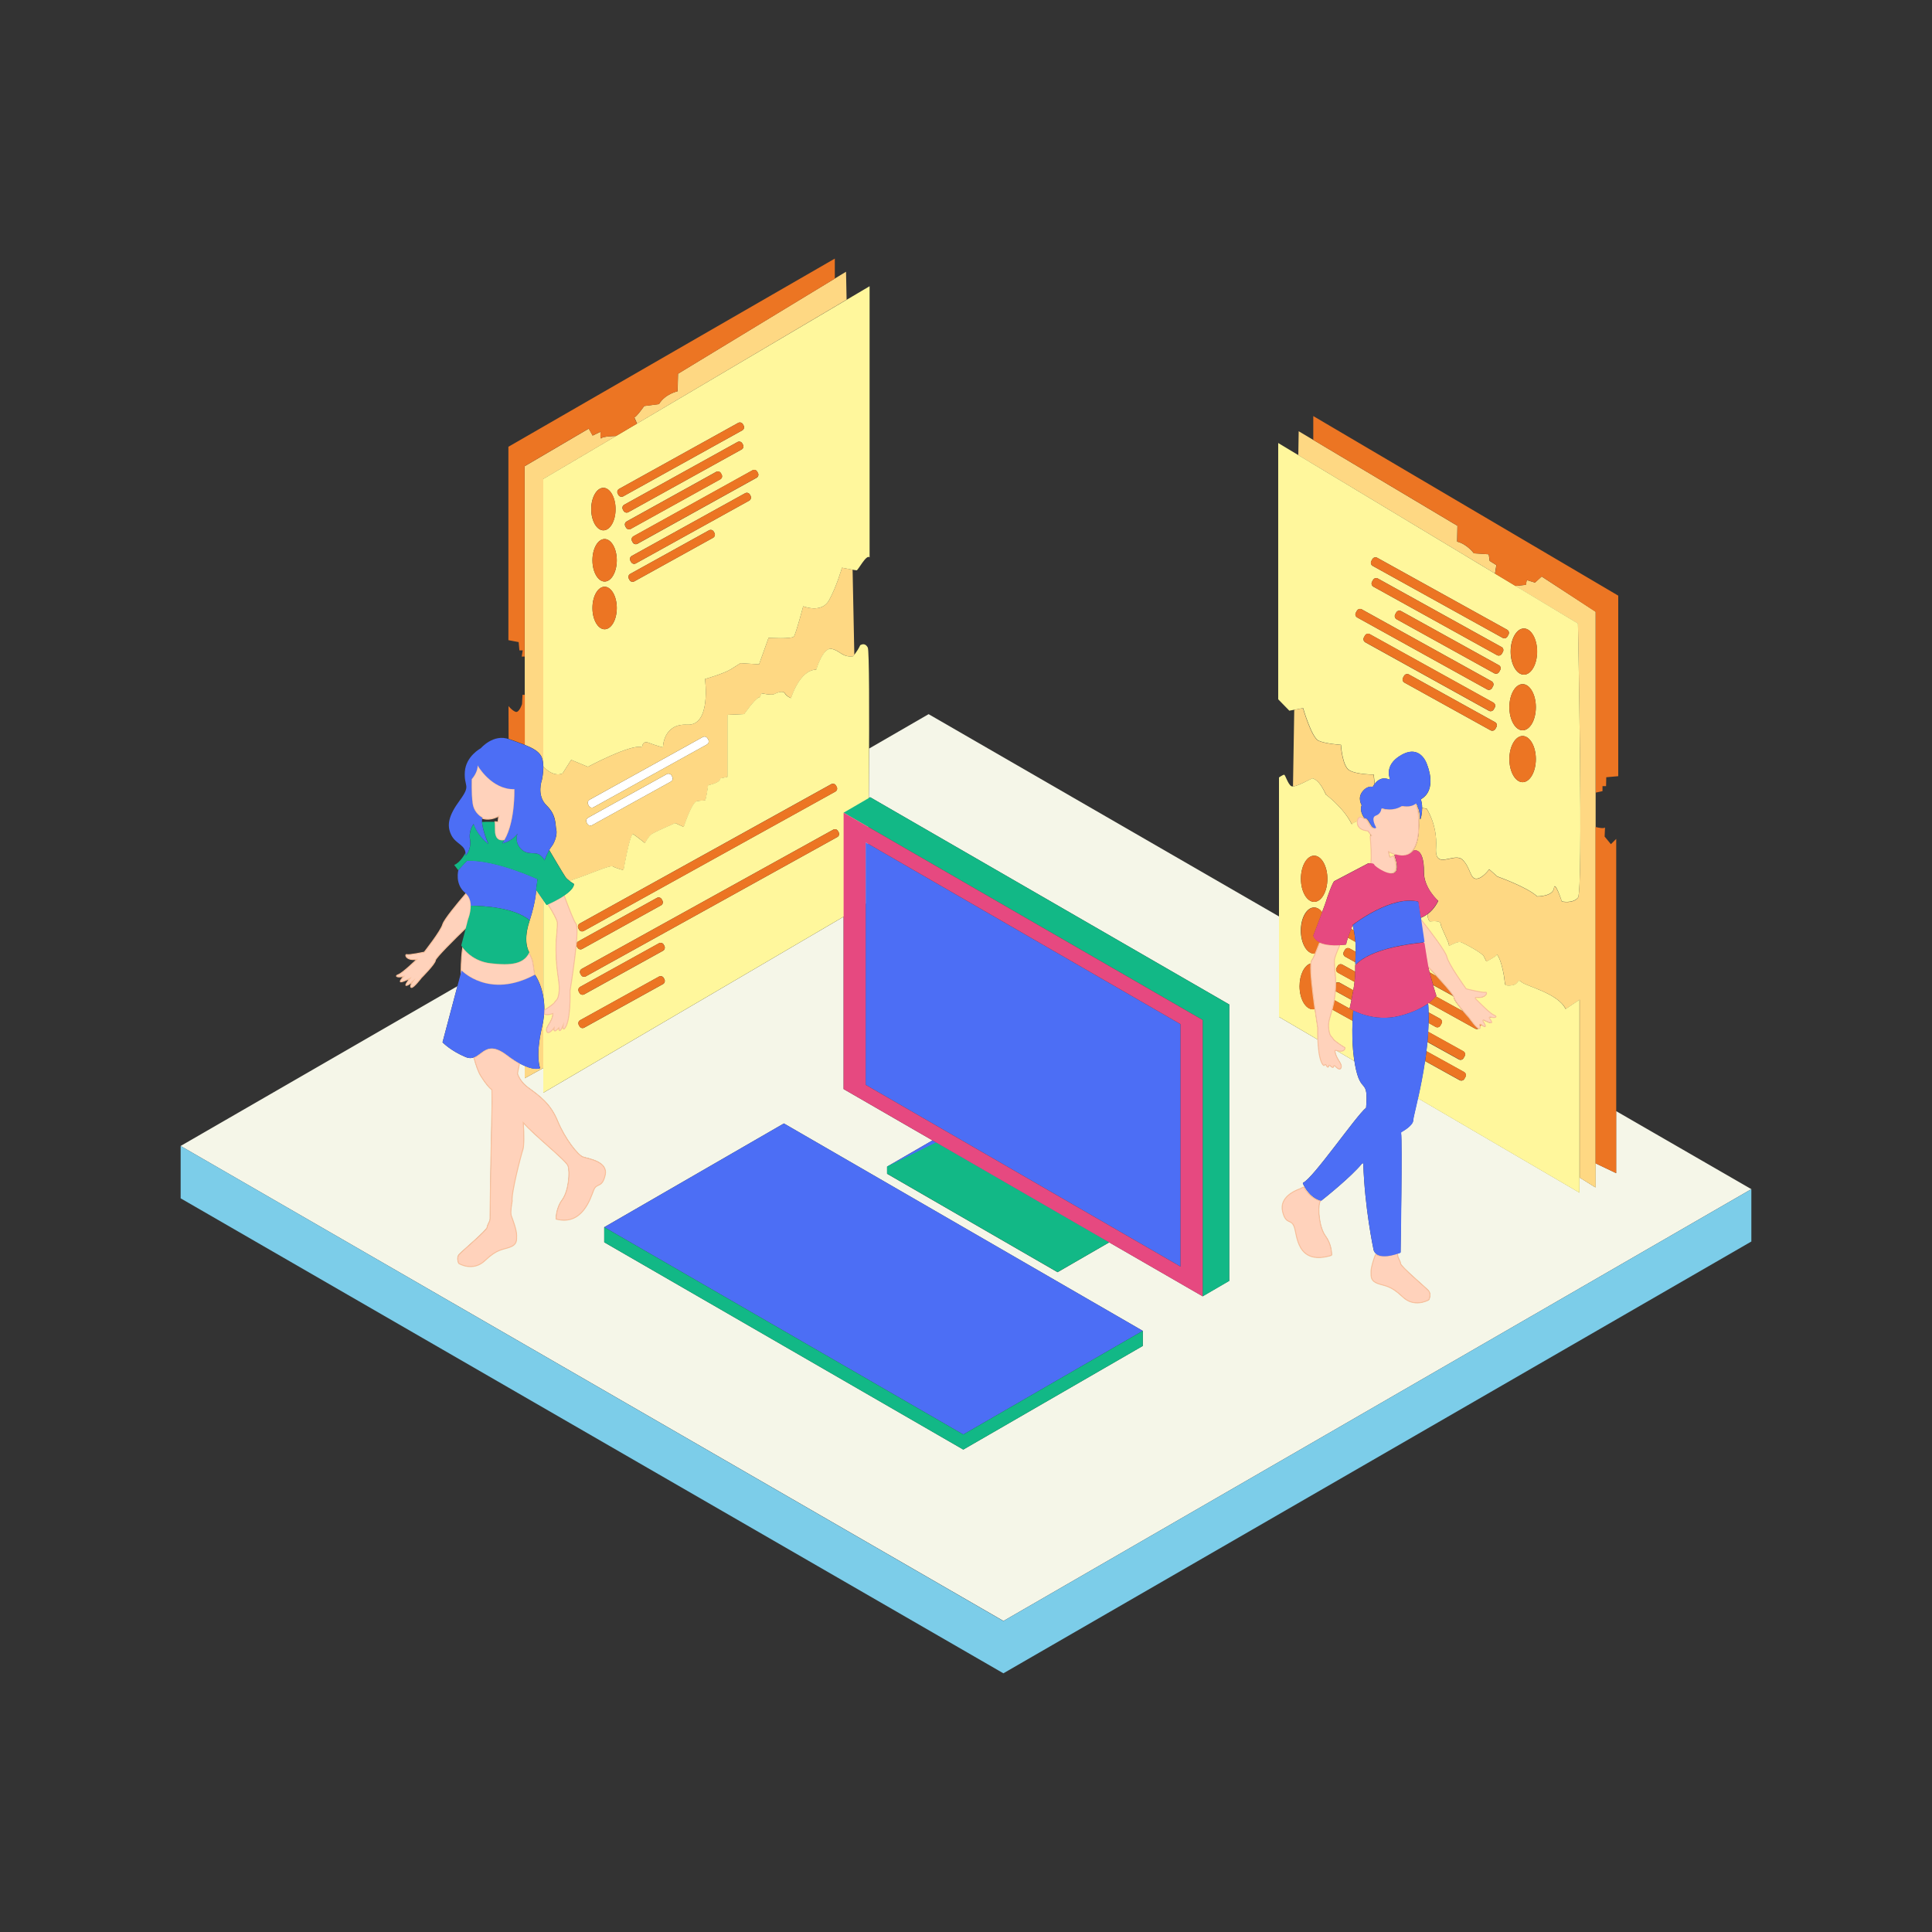 <?xml version="1.0" standalone="no"?>
<svg version="1.1" id="Layer_1_1_" xmlns="http://www.w3.org/2000/svg" xmlns:xlink="http://www.w3.org/1999/xlink" x="0px" y="0px" viewBox="0 0 2000 2000" enable-background="new 0 0 2000 2000" xml:space="preserve">
<rect x="0" y="0" width="2000" height="2000" fill="#333333" stroke="none"/>
<path id="color_x5F_11" fill="#F5F6E8" d="M1381.3,996.1c0,0.1,0,0.2,0,0.3C1381.3,996.3,1381.3,996.2,1381.3,996.1z M1381.3,997.1
	c0-0.1,0-0.2,0-0.3C1381.3,996.9,1381.3,997,1381.3,997.1z M1381.3,995.8c0-0.1,0-0.2,0-0.3C1381.3,995.6,1381.3,995.7,1381.3,995.8
	z M1381.4,999.3c0-0.1,0-0.2,0-0.3C1381.4,999,1381.4,999.1,1381.4,999.3z M1381.3,993.8c0,0.1,0,0.2,0,0.3
	C1381.3,994,1381.3,993.9,1381.3,993.8z M1381.4,997.4c0,0.1,0,0.2,0,0.4C1381.4,997.7,1381.4,997.5,1381.4,997.4z M1398.6,1044.8
	L1398.6,1044.8L1398.6,1044.8z M1381.3,994.6c0-0.1,0-0.2,0-0.3C1381.3,994.4,1381.3,994.5,1381.3,994.6z M1381.3,995.2
	c0-0.1,0-0.2,0-0.3C1381.3,995,1381.3,995.1,1381.3,995.2z M1381.4,998.5c0-0.1,0-0.3,0-0.4C1381.4,998.3,1381.4,998.4,1381.4,998.5
	z M1402.5,1013.6c0,0.4-0.1,0.9-0.1,1.3C1402.4,1014.5,1402.5,1014.1,1402.5,1013.6z M1402.5,1013.5c0-0.4,0.1-0.9,0.1-1.3
	C1402.6,1012.7,1402.6,1013.1,1402.5,1013.5z M1402.4,1015.1c-0.1,0.5-0.1,0.9-0.2,1.4C1402.3,1016,1402.3,1015.5,1402.4,1015.1z
	 M1402.7,1012.1c0-0.4,0.1-0.8,0.1-1.2C1402.7,1011.3,1402.7,1011.7,1402.7,1012.1z M1381.5,999.7c0,0.1,0,0.2,0,0.3
	C1381.5,999.9,1381.5,999.8,1381.5,999.7z M1401.6,1020.8c0.2-1.4,0.4-2.9,0.6-4.3C1402,1017.9,1401.8,1019.3,1401.6,1020.8z
	 M1400.4,1027.8c-0.5,2.6-0.9,5-1.4,7.2C1399.5,1032.8,1400,1030.3,1400.4,1027.8z M1401.6,1020.8c-0.2,1.4-0.5,2.9-0.7,4.3
	C1401.1,1023.7,1401.4,1022.2,1401.6,1020.8z M1402.8,1009.5c0,0.4,0,0.8-0.1,1.2C1402.8,1010.4,1402.8,1009.9,1402.8,1009.5z
	 M1381.8,991.6c0-0.1,0.1-0.3,0.1-0.4C1381.8,991.3,1381.8,991.4,1381.8,991.6z M1382.2,990.1c0.1-0.2,0.1-0.3,0.2-0.5
	C1382.3,989.8,1382.3,990,1382.2,990.1z M1382.3,1009.9c0-0.1,0-0.1,0-0.2C1382.3,1009.8,1382.3,1009.8,1382.3,1009.9z
	 M1382.2,1009.3c0-0.1,0-0.1,0-0.2C1382.2,1009.2,1382.2,1009.3,1382.2,1009.3z M1382.1,1008.2c0-0.1,0-0.1,0-0.2
	C1382.1,1008,1382.1,1008.1,1382.1,1008.2z M1382,990.9c0-0.1,0.1-0.3,0.1-0.4C1382.1,990.6,1382,990.7,1382,990.9z M1382.2,1008.8
	v-0.1C1382.2,1008.7,1382.2,1008.7,1382.2,1008.8z M1402.9,1005.7c0,0.1,0,0.1,0,0.2c0,0.7,0,1.5,0,2.3
	C1402.9,1007.3,1402.9,1006.5,1402.9,1005.7z M1381.5,992.7c0-0.1,0-0.2,0.1-0.3C1381.5,992.5,1381.5,992.6,1381.5,992.7z
	 M1381.3,993.7c0-0.1,0-0.3,0-0.4C1381.4,993.4,1381.4,993.5,1381.3,993.7z M1381.7,991.8c0,0.1-0.1,0.2-0.1,0.3
	C1381.6,992.1,1381.6,992,1381.7,991.8z M1382.1,1007.3c0,0.1,0,0.2,0,0.2C1382.1,1007.4,1382.1,1007.4,1382.1,1007.3z M1381.6,1002
	c0,0.1,0,0.3,0,0.4C1381.6,1002.2,1381.6,1002.1,1381.6,1002z M1381.7,1003.1c0-0.1,0-0.2,0-0.4
	C1381.7,1002.9,1381.7,1003,1381.7,1003.1z M1381.7,1003.6c0,0.1,0,0.2,0,0.3C1381.8,1003.8,1381.8,1003.7,1381.7,1003.6z
	 M1381.6,1001.6c0-0.1,0-0.3,0-0.4C1381.6,1001.3,1381.6,1001.5,1381.6,1001.6z M1381.9,1005.1c0,0.1,0,0.2,0,0.3
	C1381.9,1005.3,1381.9,1005.2,1381.9,1005.1z M1382,1006.2c0-0.1,0-0.2,0-0.3C1381.9,1006,1382,1006.1,1382,1006.2z M1382,1006.6
	c0,0.1,0,0.2,0,0.3C1382,1006.8,1382,1006.7,1382,1006.6z M1381.5,1000.4c0,0.1,0,0.3,0,0.4
	C1381.5,1000.7,1381.5,1000.5,1381.5,1000.4z M1381.8,1004.7c0-0.1,0-0.2,0-0.3C1381.8,1004.5,1381.8,1004.6,1381.8,1004.7z
	 M1361.5,1046.7c0-0.1,0-0.1,0-0.2C1361.5,1046.6,1361.5,1046.7,1361.5,1046.7z M1364.1,1071.2c0,0.1,0,0.3,0,0.4
	C1364.1,1071.5,1364.1,1071.3,1364.1,1071.2z M1363.7,981.9c0.2-0.4,0.3-0.8,0.5-1.2C1364,981.2,1363.8,981.6,1363.7,981.9z
	 M1364.1,1070.4c0-0.1,0-0.3,0-0.4C1364.1,1070.1,1364.1,1070.3,1364.1,1070.4z M1364.1,1069.3c0-0.1,0-0.2,0-0.4
	C1364.1,1069,1364.1,1069.2,1364.1,1069.3z M1364,1062.5c0.1,0.6,0.1,0.9,0.2,1l0,0C1364.1,1063.4,1364,1063.1,1364,1062.5z
	 M1364.1,1066.7c0-0.1,0-0.2,0-0.3C1364.1,1066.6,1364.1,1066.6,1364.1,1066.7z M1364.1,1064.7c0-0.1,0-0.2,0-0.3
	C1364.1,1064.5,1364.1,1064.6,1364.1,1064.7z M1364.1,1065.7c0,0.1,0,0.2,0,0.3C1364.1,1065.9,1364.1,1065.8,1364.1,1065.7z
	 M1364.1,1064.3c0-0.1,0-0.2,0-0.3C1364.1,1064,1364.1,1064.1,1364.1,1064.3z M1364.1,1065.3c0-0.1,0-0.2,0-0.3
	C1364.1,1065.1,1364.1,1065.2,1364.1,1065.3z M1364.1,1068.2c0-0.1,0-0.1,0-0.2C1364.1,1068.1,1364.1,1068.2,1364.1,1068.2z
	 M1363.6,982.2c-0.2,0.4-0.3,0.8-0.5,1.2C1363.2,983,1363.4,982.6,1363.6,982.2z M1381.4,992.9c0,0.1,0,0.3-0.1,0.4
	C1381.4,993.1,1381.4,993,1381.4,992.9z M1362.1,1050.3C1362.1,1050.4,1362.1,1050.4,1362.1,1050.3
	C1362.1,1050.4,1362.1,1050.4,1362.1,1050.3z M1366.8,976.2c0.1,0,0.1,0,0.2,0.1c-0.3-0.1-0.6-0.2-0.9-0.4c-0.2,0.4-0.3,0.8-0.5,1.2
	c0.1-0.2,0.1-0.3,0.2-0.5C1365.9,976.2,1366.4,976,1366.8,976.2z M1365.3,977.8c-0.1,0.3-0.2,0.6-0.4,0.9
	C1365.1,978.4,1365.2,978.1,1365.3,977.8z M1363.7,1060.6c0-0.1,0-0.2,0-0.3C1363.6,1060.4,1363.6,1060.5,1363.7,1060.6z
	 M1402.9,1008.3c0,0.4,0,0.8,0,1.2C1402.9,1009.1,1402.9,1008.7,1402.9,1008.3z M1362.8,1055.3v0.1V1055.3z M1363.9,1062.4
	c0-0.1,0-0.2-0.1-0.3C1363.9,1062.1,1363.9,1062.3,1363.9,1062.4z M1363.8,1061.6c0-0.1,0-0.3-0.1-0.5
	C1363.8,1061.3,1363.8,1061.5,1363.8,1061.6z M1364.1,1063.7L1364.1,1063.7c0,0,0,0.1,0,0.2
	C1364.1,1063.8,1364.1,1063.7,1364.1,1063.7z M1477.6,1078.9c0-0.1,0-0.2,0-0.2c0-0.1,0-0.1,0-0.2
	C1477.7,1078.6,1477.7,1078.7,1477.6,1078.9z M1477.2,1083.2c0,0.1,0,0.2,0,0.3C1477.2,1083.5,1477.2,1083.3,1477.2,1083.2z
	 M1478.5,1068.1L1478.5,1068.1L1478.5,1068.1L1478.5,1068.1z M1405.2,996.9c0.3-0.3,0.6-0.5,0.9-0.8
	C1405.8,996.4,1405.5,996.7,1405.2,996.9z M1476.6,1088v0.1C1476.6,1088.1,1476.6,1088.1,1476.6,1088
	C1476.6,1088.1,1476.6,1088.1,1476.6,1088z M1404.3,997.8c-0.5,0.5-1.3,0.1-1.3-0.5c0,0.7-0.1,1.3-0.1,2c0,0.1,0,0.2,0,0.3
	c0-0.2,0.1-0.4,0.2-0.5c0.4-0.5,0.9-1,1.4-1.4C1404.4,997.7,1404.3,997.7,1404.3,997.8z M1478.1,1073.3c0,0.1,0,0.2,0,0.3
	C1478.1,1073.4,1478.1,1073.3,1478.1,1073.3z M1476.1,1040.2l0.1-0.1C1476.2,1040.2,1476.2,1040.2,1476.1,1040.2z M1476,1093.1
	c0,0.1,0,0.2,0,0.3C1476,1093.3,1476,1093.2,1476,1093.1z M1477.4,1039.4c0.5-0.3,1.1,0,1.2,0.5c0-0.4,0-0.8-0.1-1.3l0,0
	C1478.1,1038.9,1477.7,1039.2,1477.4,1039.4C1477.3,1039.4,1477.3,1039.4,1477.4,1039.4z M1474.9,1041l0.1-0.1
	C1474.9,1041,1474.9,1041,1474.9,1041z M1473.6,1041.8L1473.6,1041.8L1473.6,1041.8z M1469.2,1044.2c0.1,0,0.1-0.1,0.2-0.1
	C1469.4,1044.1,1469.3,1044.2,1469.2,1044.2z M1478.7,1043.5c0-0.1,0-0.3,0-0.4C1478.7,1043.2,1478.7,1043.4,1478.7,1043.5z
	 M1478.9,1058.9c0-0.1,0-0.1,0-0.2c0,0.1,0,0.2,0,0.3C1478.9,1059,1478.9,1059,1478.9,1058.9z M1478.7,1063.4c0,0.1,0,0.2,0,0.3
	C1478.7,1063.6,1478.7,1063.5,1478.7,1063.4z M1478.9,1053.6c0-0.1,0-0.2,0-0.2S1478.9,1053.5,1478.9,1053.6z M1478.9,1048
	L1478.9,1048L1478.9,1048L1478.9,1048z M1363.3,1058.2v-0.1V1058.2z M1397.9,1040.2c0,0.1,0,0.2-0.1,0.3
	C1397.8,1040.4,1397.9,1040.3,1397.9,1040.2z M1398,1039.6c0-0.1,0-0.1,0-0.2C1398.1,1039.5,1398,1039.5,1398,1039.6z
	 M1397.6,1041.7v0.1C1397.5,1041.8,1397.5,1041.8,1397.6,1041.7z M1397.7,1041c0,0.1,0,0.2-0.1,0.3
	C1397.7,1041.2,1397.7,1041.1,1397.7,1041z M1397.4,1042.4L1397.4,1042.4L1397.4,1042.4z M1398.3,1038.6c0-0.1,0-0.2,0.1-0.3
	C1398.3,1038.4,1398.3,1038.5,1398.3,1038.6z M1398.5,1037.6c0-0.1,0.1-0.3,0.1-0.4C1398.5,1037.4,1398.5,1037.5,1398.5,1037.6z
	 M1399,1035.2c0,0.1,0,0.2-0.1,0.3C1398.9,1035.4,1399,1035.3,1399,1035.2z M1382.3,1025.8L1382.3,1025.8l16.7,9.2l0,0
	L1382.3,1025.8z M1398.7,1036.6c0-0.1,0.1-0.3,0.1-0.4C1398.7,1036.4,1398.7,1036.5,1398.7,1036.6z M1382.3,1010.3v-0.1V1010.3z
	 M1360.1,970.1c0.1,0.2,0.2,0.4,0.4,0.6C1360.3,970.5,1360.2,970.3,1360.1,970.1z M1359.8,969.4L1359.8,969.4c0,0.1,0.1,0.2,0.1,0.3
	C1359.9,969.6,1359.9,969.5,1359.8,969.4z M1397.3,1042.9c0,0.1,0,0.1,0,0.2C1397.3,1043,1397.3,1043,1397.3,1042.9z M1382.6,1015
	v-0.1C1382.6,1015,1382.6,1015,1382.6,1015z M1345.9,1014.5c0.2-1.4,0.5-2.7,0.9-4C1346.4,1011.8,1346.1,1013.2,1345.9,1014.5z
	 M1382.4,1011.1v-0.1V1011.1z M1382.5,1011.9L1382.5,1011.9L1382.5,1011.9L1382.5,1011.9z M1382.4,1010.8v-0.1
	C1382.4,1010.7,1382.4,1010.7,1382.4,1010.8z M1382.5,1011.6L1382.5,1011.6L1382.5,1011.6z M1424,1053c0.5,0.1,1.1,0.1,1.6,0.2
	C1425.1,1053.1,1424.6,1053.1,1424,1053z M1383,987.8c-0.1,0.2-0.1,0.4-0.2,0.5C1382.9,988.2,1382.9,988,1383,987.8z M1349.5,1003.8
	c1.7-2.9,3.9-5,6.3-6C1353.4,998.8,1351.3,1000.9,1349.5,1003.8z M1418.3,1052c0.4,0.1,0.8,0.2,1.3,0.3
	C1419.2,1052.2,1418.8,1052.1,1418.3,1052z M1414.2,1051c-0.4-0.1-0.8-0.2-1.1-0.3C1413.4,1050.8,1413.8,1050.9,1414.2,1051z
	 M1414.6,1051.2c0.5,0.1,1.1,0.3,1.6,0.4C1415.7,1051.4,1415.1,1051.3,1414.6,1051.2z M1466.5,1045.5c-0.3,0.1-0.6,0.3-0.9,0.4
	C1466,1045.8,1466.2,1045.6,1466.5,1045.5z M1427.6,1053.4c-0.5,0-1-0.1-1.4-0.1C1426.7,1053.3,1427.2,1053.3,1427.6,1053.4z
	 M1454.9,1049.9c0.5-0.1,0.9-0.3,1.4-0.4C1455.9,1049.6,1455.4,1049.7,1454.9,1049.9z M1454,1050.2c-0.5,0.2-1.1,0.3-1.6,0.5
	C1452.9,1050.5,1453.5,1050.3,1454,1050.2z M1443.7,1052.7c-0.5,0.1-1.1,0.2-1.6,0.2C1442.6,1052.8,1443.1,1052.7,1443.7,1052.7z
	 M1435,1053.5c0.5,0,1,0,1.5-0.1C1436,1053.5,1435.5,1053.5,1435,1053.5z M1432.9,1053.5h0.1c0.4,0,0.9,0,1.3,0
	C1433.8,1053.5,1433.3,1053.5,1432.9,1053.5z M1397.2,1043.3c-0.1,0.4-0.1,0.6-0.1,0.6s0.2,0.1,0.5,0.3
	C1397.2,1044,1397.1,1043.7,1397.2,1043.3L1397.2,1043.3z M1437.1,1053.4c0.6,0,1.3-0.1,1.9-0.2
	C1438.4,1053.3,1437.7,1053.4,1437.1,1053.4z M1406.6,1048.6c-0.2-0.1-0.5-0.2-0.7-0.3C1406.2,1048.4,1406.4,1048.5,1406.6,1048.6z
	 M1441.4,1053c-0.7,0.1-1.5,0.2-2.2,0.3C1440,1053.2,1440.7,1053.1,1441.4,1053z M1392.4,1084.6c0,0-0.1-0.1-0.4-0.3
	c0.2,0.1,0.3,0.4,0.3,0.6C1392.4,1084.9,1392.4,1084.8,1392.4,1084.6z M1407.1,1048.8c0.3,0.1,0.5,0.2,0.8,0.3
	C1407.7,1049,1407.4,1048.9,1407.1,1048.8z M1392.3,1085.3c0,0.1-0.1,0.3-0.1,0.4C1392.3,1085.6,1392.3,1085.4,1392.3,1085.3z
	 M1409.7,1049.7c0.4,0.2,0.9,0.3,1.4,0.5C1410.6,1050,1410.2,1049.8,1409.7,1049.7z M1359,992.5c-0.1,0.2-0.2,0.3-0.3,0.5
	C1358.8,992.8,1358.9,992.6,1359,992.5z M1359.5,991.5c0.1-0.2,0.2-0.5,0.4-0.7C1359.7,991,1359.6,991.3,1359.5,991.5z
	 M1359.1,992.3c0.1-0.2,0.2-0.4,0.3-0.6C1359.3,991.9,1359.2,992.1,1359.1,992.3z M1358.7,1024.7
	C1358.7,1024.8,1358.7,1024.8,1358.7,1024.7C1358.7,1024.8,1358.7,1024.8,1358.7,1024.7z M1360.6,971c0.2,0.3,0.4,0.6,0.6,0.8
	C1361,971.6,1360.8,971.3,1360.6,971z M1360.4,989.7c-0.2,0.3-0.3,0.6-0.4,0.9C1360.1,990.3,1360.2,990,1360.4,989.7z
	 M1358.5,1023.1v-0.1C1358.5,1023.1,1358.5,1023.1,1358.5,1023.1z M1358.3,1021.5c0-0.1,0-0.1,0-0.2
	C1358.3,1021.4,1358.3,1021.4,1358.3,1021.5z M1358.6,993.1c-0.1,0.1-0.2,0.3-0.2,0.4C1358.5,993.4,1358.5,993.2,1358.6,993.1z
	 M1358.1,1019.8v-0.1V1019.8z M1361.9,972.6c-0.2-0.2-0.4-0.4-0.5-0.6C1361.6,972.2,1361.8,972.4,1361.9,972.6z M1383.2,987.4
	c0.1-0.2,0.1-0.4,0.2-0.6C1383.3,987.1,1383.2,987.2,1383.2,987.4z M1367.6,976.2c0,0-0.1,0-0.1-0.1
	C1367.5,976.1,1367.6,976.1,1367.6,976.2z M1382.5,989.3c0.1-0.2,0.1-0.3,0.2-0.5C1382.6,989,1382.5,989.1,1382.5,989.3z
	 M1362.3,972.9c0.1,0.1,0.3,0.3,0.4,0.4C1362.6,973.2,1362.4,973.1,1362.3,972.9z M1383.8,985.8c-0.1,0.2-0.2,0.4-0.2,0.6
	C1383.6,986.2,1383.7,986,1383.8,985.8z M1365.5,975.2c0.1,0,0.2,0.1,0.3,0.1C1365.6,975.3,1365.6,975.2,1365.5,975.2z
	 M1366.4,975.7c0.1,0,0.2,0.1,0.3,0.1C1366.6,975.7,1366.5,975.7,1366.4,975.7z M1357.8,994.2c0.1-0.1,0.1-0.2,0.2-0.2
	C1357.9,994.1,1357.9,994.1,1357.8,994.2z M1363.1,973.6c0.1,0.1,0.3,0.2,0.4,0.3C1363.4,973.9,1363.2,973.8,1363.1,973.6z
	 M1364,974.3c0.1,0.1,0.3,0.2,0.4,0.3C1364.2,974.5,1364.1,974.4,1364,974.3z M1357,1004.8L1357,1004.8L1357,1004.8z M1359.5,1031.6
	L1359.5,1031.6L1359.5,1031.6z M1357.3,995.7v0.1V995.7z M1356.9,1003.6L1356.9,1003.6L1356.9,1003.6z M1358.3,993.6
	c-0.1,0.1-0.2,0.3-0.3,0.4C1358.1,993.9,1358.2,993.8,1358.3,993.6z M1357.7,994.4c0,0.1-0.1,0.1-0.1,0.2
	C1357.7,994.5,1357.7,994.4,1357.7,994.4z M1356.9,1002.4L1356.9,1002.4L1356.9,1002.4z M1357.4,995.2c0,0.1,0,0.1,0,0.2
	C1357.4,995.3,1357.4,995.2,1357.4,995.2z M1357.6,994.7c0,0.1,0,0.1-0.1,0.2C1357.5,994.9,1357.5,994.8,1357.6,994.7z M1357,1006.1
	L1357,1006.1L1357,1006.1z M1360.1,1036.4c0,0.1,0,0.2,0,0.3C1360.2,1036.7,1360.1,1036.6,1360.1,1036.4z M1359.9,1034.8
	c0,0.1,0,0.2,0,0.3C1359.9,1035,1359.9,1034.9,1359.9,1034.8z M1358,1018.2v-0.1C1357.9,1018.1,1358,1018.2,1358,1018.2z
	 M1360.3,1038c0,0.1,0,0.3,0.1,0.4C1360.4,1038.3,1360.4,1038.2,1360.3,1038z M1359.7,1033.5c0-0.1,0-0.2,0-0.3
	C1359.7,1033.3,1359.7,1033.4,1359.7,1033.5z M1361.5,987.2c-0.4,0.9-0.7,1.7-1.1,2.4c0.8-1.7,1.7-3.8,2.6-6.2
	C1362.5,984.8,1362,986.1,1361.5,987.2z M1360.6,1040c0-0.1,0-0.2,0-0.3C1360.6,1039.8,1360.6,1039.9,1360.6,1040z M1357.8,1016.5
	L1357.8,1016.5L1357.8,1016.5z M1360.8,1041.6c0-0.1,0-0.2,0-0.3C1360.8,1041.4,1360.8,1041.5,1360.8,1041.6z M1400.9,1025.2
	c-0.2,0.9-0.3,1.8-0.5,2.6C1400.6,1026.9,1400.7,1026,1400.9,1025.2z M535.7,996.4L535.7,996.4L535.7,996.4z M533.4,997.1
	C533.4,997.1,533.3,997.1,533.4,997.1C533.3,997.1,533.4,997.1,533.4,997.1z M546.4,988.6L546.4,988.6L546.4,988.6z M530.8,997.6
	L530.8,997.6L530.8,997.6z M537.9,995.6L537.9,995.6L537.9,995.6z M545,990.4L545,990.4L545,990.4z M543.5,992L543.5,992L543.5,992z
	 M540,994.6L540,994.6L540,994.6z M548.1,987.5c-0.2-0.3-0.3-0.6-0.5-0.8l0,0C547.7,986.9,547.9,987.2,548.1,987.5z M541.8,993.4
	L541.8,993.4L541.8,993.4z M543.2,1014L543.2,1014L543.2,1014L543.2,1014z M528,997.9C528.1,997.9,528.1,997.9,528,997.9
	C528.1,997.9,528.1,997.9,528,997.9z M547.9,1012c0.1,0,0.2-0.1,0.3-0.1c0,0,0.1,0,0.1-0.1c0.1,0,0.1-0.1,0.2-0.1
	C548.3,1011.8,548.1,1011.9,547.9,1012z M545.5,1013.1c0.1,0,0.2-0.1,0.3-0.2C545.8,1013,545.7,1013,545.5,1013.1z M553.4,1009.3
	L553.4,1009.3L553.4,1009.3L553.4,1009.3z M518.7,998.1h0.1C518.8,998.1,518.8,998.1,518.7,998.1z M525.2,998.1h-0.1
	C525.1,998.1,525.2,998.1,525.2,998.1z M515.3,997.9h0.1C515.4,997.9,515.3,997.9,515.3,997.9z M551.3,995.3c-0.2-1-0.5-2-0.9-2.9
	C550.8,993.3,551.1,994.3,551.3,995.3z M522.1,998.2H522H522.1z M536.5,1100c-0.1-0.1-0.2-0.1-0.3-0.2
	C536.3,1099.9,536.4,1100,536.5,1100z M521.3,1089.6c0.5,0.3,1,0.7,1.5,1C522.3,1090.3,521.8,1090,521.3,1089.6z M519.5,1088.5
	c-0.5-0.3-0.9-0.5-1.4-0.7C518.5,1088,519,1088.3,519.5,1088.5z M521.1,1089.5c-0.4-0.3-0.9-0.5-1.3-0.8
	C520.2,1088.9,520.6,1089.2,521.1,1089.5z M524.8,1092.1c0.7,0.5,1.4,1,2.1,1.5C526.2,1093.2,525.5,1092.7,524.8,1092.1z
	 M523.2,1090.9c0.5,0.4,1.1,0.8,1.6,1.2C524.2,1091.7,523.7,1091.3,523.2,1090.9z M545.3,1013.2c-0.5,0.2-0.9,0.4-1.4,0.6
	c-0.2,0.1-0.4,0.2-0.6,0.3c-0.1,0-0.2,0.1-0.3,0.1c-0.3,0.1-0.7,0.3-1,0.4c-0.4,0.1-0.7,0.3-1.1,0.4c-0.3,0.1-0.6,0.2-1,0.3
	s-0.7,0.3-1.1,0.4c-0.3,0.1-0.6,0.2-0.9,0.3c-0.4,0.1-0.7,0.2-1.1,0.4c-0.3,0.1-0.6,0.2-0.9,0.3c-0.4,0.1-0.8,0.2-1.1,0.3
	s-0.5,0.1-0.8,0.2c-0.4,0.1-0.8,0.2-1.2,0.3c-0.2,0.1-0.4,0.1-0.6,0.1c-0.4,0.1-0.9,0.2-1.3,0.3l0,0c-1.3,0.3-2.5,0.5-3.8,0.7l0,0
	c-17.1,2.8-30.2-1.6-38.6-6.2l0,0c11.2,6.1,30.8,12,57.2,0.7C545.4,1013.1,545.4,1013.1,545.3,1013.2z M534.6,1098.9
	c0.1,0.1,0.2,0.2,0.4,0.2C534.8,1099,534.7,1098.9,534.6,1098.9z M527.6,1094.2c0.4,0.3,0.9,0.6,1.3,0.9
	C528.4,1094.8,528,1094.5,527.6,1094.2z M562.5,1032.1L562.5,1032.1L562.5,1032.1L562.5,1032.1z M557.3,1091.7c0-0.5,0-1.1,0-1.6
	C557.3,1090.6,557.3,1091.2,557.3,1091.7z M509.8,1085.3c-0.3,0-0.7,0-1,0C509.2,1085.3,509.5,1085.3,509.8,1085.3z M510.9,1085.4
	c-0.3,0-0.6-0.1-0.9-0.1C510.3,1085.3,510.6,1085.4,510.9,1085.4z M557.3,1090c0-1.7,0.1-3.5,0.3-5.5
	C557.4,1086.5,557.4,1088.4,557.3,1090z M550.3,1010.8c0.1,0,0.2-0.1,0.3-0.1s0.2-0.1,0.3-0.1c0,0,0,0,0.1,0
	C550.8,1010.6,550.6,1010.7,550.3,1010.8z M512.2,1085.6c-0.4-0.1-0.7-0.1-1.1-0.2C511.5,1085.5,511.9,1085.5,512.2,1085.6z
	 M516.6,1087.1c0.4,0.2,0.8,0.4,1.2,0.6C517.4,1087.4,517,1087.2,516.6,1087.1z M515.2,1086.5c0.4,0.2,0.8,0.3,1.3,0.5
	C516,1086.8,515.6,1086.6,515.2,1086.5z M513.7,1086c0.4,0.1,0.8,0.2,1.2,0.4C514.5,1086.2,514.1,1086.1,513.7,1086z M513.5,1085.9
	c-0.4-0.1-0.7-0.2-1-0.3C512.8,1085.8,513.2,1085.8,513.5,1085.9z M562.5,1056.6L562.5,1056.6L562.5,1056.6L562.5,1056.6z
	 M1391.9,1086.3c0.1-0.1,0.1-0.2,0.2-0.3C1392.1,1086.1,1392,1086.2,1391.9,1086.3z M1391.6,1086.9c0.1-0.1,0.1-0.2,0.2-0.3
	C1391.7,1086.7,1391.6,1086.8,1391.6,1086.9z M1390.8,1087.5c-0.1,0.1-0.2,0.1-0.3,0.2C1390.6,1087.6,1390.7,1087.6,1390.8,1087.5z
	 M1364.2,1074c0-0.1,0-0.2,0-0.3C1364.2,1073.8,1364.2,1073.9,1364.2,1074z M1390.2,1087.8c-0.1,0-0.2,0.1-0.3,0.1
	C1390,1087.9,1390.1,1087.8,1390.2,1087.8z M1391.3,1087.1c-0.1,0.1-0.2,0.1-0.3,0.2C1391.2,1087.3,1391.2,1087.2,1391.3,1087.1z
	 M500.8,1088c-0.1,0.1-0.3,0.2-0.4,0.3C500.5,1088.2,500.6,1088.1,500.8,1088z M499.6,1088.8c0.1-0.1,0.3-0.2,0.4-0.3
	C499.9,1088.6,499.7,1088.7,499.6,1088.8z M499,1089.2L499,1089.2L499,1089.2z M1364.1,1072.4c0,0.1,0,0.3,0,0.4
	C1364.1,1072.7,1364.1,1072.6,1364.1,1072.4z M1389.2,1088.1c0.1,0,0.2,0,0.4-0.1C1389.5,1088,1389.3,1088,1389.2,1088.1z
	 M501.1,1087.8c0.2-0.1,0.4-0.2,0.6-0.3C501.5,1087.5,501.3,1087.6,501.1,1087.8z M1384.5,1087.7c-0.1,0-0.2,0-0.3-0.1
	C1384.3,1087.7,1384.4,1087.7,1384.5,1087.7z M1383.9,1087.6c-0.1,0-0.1,0-0.2-0.1C1383.7,1087.6,1383.8,1087.6,1383.9,1087.6z
	 M1385.9,1088c-0.1,0-0.2,0-0.3-0.1C1385.7,1088,1385.8,1088,1385.9,1088z M1385.2,1087.9c-0.1,0-0.2,0-0.3-0.1
	C1385,1087.9,1385.1,1087.9,1385.2,1087.9z M1388.9,1088.1c-0.1,0-0.2,0-0.4,0C1388.6,1088.1,1388.8,1088.1,1388.9,1088.1z
	 M1387.8,1088.2c0.1,0,0.3,0,0.4,0C1388,1088.2,1387.9,1088.2,1387.8,1088.2z M554,1009.5L554,1009.5L554,1009.5z M1386.3,1088.1
	c0.1,0,0.2,0,0.4,0C1386.5,1088.1,1386.4,1088.1,1386.3,1088.1z M1387,1088.1c0.1,0,0.3,0,0.4,0
	C1387.3,1088.2,1387.2,1088.2,1387,1088.1z M559.1,1105.8L559.1,1105.8L559.1,1105.8z M550.2,1010.9c-0.5,0.3-1.1,0.5-1.6,0.8
	c0,0-0.1,0-0.1,0.1c0.7-0.3,1.4-0.7,2.1-1C550.4,1010.8,550.3,1010.9,550.2,1010.9z M553.4,1009.3c-0.8,0.4-1.6,0.9-2.4,1.3l0,0
	C551.8,1010.1,552.6,1009.7,553.4,1009.3L553.4,1009.3z M560.1,1067.9c0.4-1.9,0.8-3.8,1.3-5.8
	C560.9,1064.1,560.5,1066,560.1,1067.9z M559.5,1070.6c-0.7,3.6-1.2,6.8-1.5,9.7C558.4,1077.4,558.9,1074.1,559.5,1070.6z
	 M563.3,1038.6L563.3,1038.6L563.3,1038.6z M553.8,1009.2L553.8,1009.2L553.8,1009.2z M563.5,1045.8L563.5,1045.8L563.5,1045.8
	L563.5,1045.8z M547.7,1012.1c-0.5,0.2-1,0.4-1.4,0.6c-0.1,0-0.2,0.1-0.3,0.1c0.7-0.3,1.3-0.6,2-0.9
	C547.9,1012,547.8,1012.1,547.7,1012.1z M508.6,1085.3c-0.3,0-0.6,0-0.9,0.1C508,1085.3,508.3,1085.3,508.6,1085.3z M504.5,1086.1
	c-0.3,0.1-0.5,0.2-0.8,0.3C504,1086.3,504.2,1086.2,504.5,1086.1z M506.5,1085.6c-0.3,0.1-0.6,0.1-0.8,0.2
	C505.9,1085.7,506.2,1085.6,506.5,1085.6z M504.7,1086c0.2-0.1,0.4-0.1,0.7-0.2C505.2,1085.9,505,1085.9,504.7,1086z M502.9,1086.8
	c0.2-0.1,0.4-0.2,0.6-0.3C503.3,1086.6,503.1,1086.7,502.9,1086.8z M561.4,1062.1c0.2-0.9,0.4-1.9,0.6-2.8
	C561.8,1060.2,561.6,1061.1,561.4,1062.1z M1813,1231l-774.2,447L187,1186.3l286.5-165.4l-15.4,58.1c0,0,8.2,8.7,24,15.3
	c3.3,1.4,6,1.2,8.4,0.4l0,0c2.1,7.9,4.4,14.6,7,18.8c5,8.1,8.8,12.4,11.6,14.6c0.1,7.3,0.2,12.9,0.2,12.9l-1.3,64.7
	c0,0-0.9,52.8-0.8,55.8s-2.7,5.8-3,8.9s-25.6,24.4-28.9,28s-0.5,9.4-0.5,9.4s14.5,9.1,27.2-3s18.1-11.1,25.7-13.8s7-7.1,7-12.5
	s-4.2-16.6-5.5-20s0.9-15.2,0.9-15.2c-1.3-7.6,9-47.6,11.1-53.4c1.2-3.4,1.3-16,0.4-27.8c11.5,13.3,44.5,39.2,46.3,44.7
	c2.2,6.6,0.8,25.9-6,35.2c-6.8,9.3-6.3,19.9-6.3,19.9c27,7.1,35.5-21.3,38.8-29.8s8.7-1.6,12-15.8c3.3-14.2-17.5-16.9-22.9-18.8
	s-18.8-19.1-26.2-37.1s-18.3-25.7-30.6-34.7c-6.2-4.5-9.3-9.8-10.9-14c0.1-1.4,0.2-2.2,0.2-2.2s0.7-3.4,1.8-8.8
	c1.9,1.1,3.7,2,5.4,2.7l0,0v12.8l19.3-10.6v25.6L873.3,949v178.4l92,53.1l-47,27.2v7.4l176.5,101.9l53.5-30.9l96.7,55.8l27.5-16
	v-286.1L900.8,825.3l-1.4,0.8c0.1-16.9,0.2-34.4,0.3-51.2l61.6-35.6L1324,948.7v104l40.3,23.6c0-0.1,0-0.3,0-0.4
	c0.4,10,1.7,23,5.8,26.9c0.4,0.4,1,0.2,1.2-0.3l0,0c0.2-0.6,1.1-0.7,1.4-0.1c1,1.9,2.3,3.6,2.9,1c0.1-0.6,0.9-0.8,1.3-0.4
	c1.3,1.4,3.5,3.2,3.8,0.8c0.1-0.6,0.9-0.9,1.3-0.4c1.9,2.1,5.3,5.1,6.4,1.8c1.4-4.4-5.3-8.7-6.4-17.1c-0.1-0.6,0.4-1,1-0.8
	c0.1,0,0.2,0.1,0.4,0.1c0,0,0,0-0.1,0l18.8,11c0.2,1.3,0.4,2.5,0.6,3.8c5.8,32.2,14,12,11.5,44.3c0,0.2-0.1,0.4-0.3,0.5
	c-10.3,8.4-54.4,72.5-64.7,77.2c-0.4,0.2-0.6,0.6-0.4,1c1.3,3,6.9,14.2,18.1,17.7c-0.2,0.1-0.4,0.2-0.6,0.1
	c-8.3-2.4-13.5-9-16.3-13.7c-0.2-0.4-0.7-0.5-1-0.3c-1.6,0.9-2.9,1.6-3.8,1.9c-5.5,1.9-20.7,8.9-17.4,23.1s8.7,7.4,12,15.8
	s2.3,40.4,38.2,29.9c0.3-0.1,0.6-0.4,0.6-0.7c0-2.3-0.4-11.4-6.3-19.4c-6.8-9.3-8.2-28.7-6-35.2c0.1-0.4,0.4-0.9,0.9-1.5l0,0
	c0.2,0.1,0.5,0,0.7-0.1c3.2-2.5,31-24.7,42.1-38.4c0.4-0.5,1.3-0.3,1.3,0.5c1.4,45.5,10.4,87.7,10.4,87.7s0.2,7.5,11,7.8
	c-3.5,0.1-6-0.6-7.8-1.6c-0.4-0.2-0.9,0-1.1,0.4c-1.8,4.8-4.4,12.7-4.4,17c0,5.4-0.6,9.7,7,12.5s13,1.7,25.7,13.8
	c11.8,11.2,25.2,4.1,27,3.1c0.1-0.1,0.2-0.2,0.3-0.4c0.5-1.1,2.3-6-0.6-9.2c-3.3-3.6-28.6-24.9-28.9-28s-3.1-5.9-3-8.9
	c0-0.1,0-0.4,0-0.7c0-0.3-0.2-0.5-0.4-0.6c0.9-0.3,1.8-0.6,2.8-1c0.3-0.1,0.5-0.4,0.5-0.7c0.1-8.3,1.9-114,0.5-123.5
	c0-0.3,0.1-0.6,0.4-0.8c2.3-1.3,12.2-7,12.2-12.4c0-1.9,2.2-10.3,4.9-22.6l167.3,97.8v-15.7l16.5,10.3v-25l21.4,10.2v-64.2
	L1813,1231z M997.2,1485l185.8-107.3L811.5,1163l-186,107.4v15.6l371.7,214.6l185.8-107.3v-15.6L997.2,1485z M506.7,1085.5
	c0.3-0.1,0.6-0.1,0.8-0.1C507.3,1085.4,507,1085.5,506.7,1085.5z M530.8,1096.4c-0.4-0.2-0.7-0.5-1.1-0.7
	C530.1,1095.9,530.4,1096.2,530.8,1096.4z M502.6,1086.9c-0.2,0.1-0.4,0.2-0.6,0.3C502.2,1087.1,502.4,1087,502.6,1086.9z
	 M1417.9,1051.9c-0.5-0.1-1.1-0.2-1.6-0.4C1416.8,1051.7,1417.3,1051.8,1417.9,1051.9z M1381.9,1077.3
	C1381.9,1077.3,1381.9,1077.4,1381.9,1077.3C1381.9,1077.4,1381.9,1077.3,1381.9,1077.3z M1387.6,1081.5c0,0-0.1,0-0.1-0.1
	C1387.5,1081.4,1387.5,1081.5,1387.6,1081.5z M1380.6,1076.1C1380.6,1076.1,1380.6,1076.2,1380.6,1076.1
	C1380.6,1076.2,1380.6,1076.1,1380.6,1076.1z M1382.6,1078C1382.7,1078,1382.7,1078,1382.6,1078
	C1382.7,1078,1382.7,1078,1382.6,1078z M1380.2,1075.7C1380.2,1075.7,1380.1,1075.6,1380.2,1075.7
	C1380.1,1075.6,1380.2,1075.7,1380.2,1075.7z M1400.7,1049c0-0.3,0.1-0.6,0.1-0.9C1400.7,1048.4,1400.7,1048.7,1400.7,1049z
	 M1386.5,1080.8L1386.5,1080.8L1386.5,1080.8z M1385.6,1080.1c0,0-0.1,0-0.1-0.1C1385.5,1080.1,1385.6,1080.1,1385.6,1080.1z
	 M1383.5,1078.6l0.1,0.1C1383.6,1078.7,1383.5,1078.7,1383.5,1078.6z M1384.5,1079.3c0.1,0,0.1,0.1,0.2,0.1
	C1384.6,1079.4,1384.5,1079.4,1384.5,1079.3z M1381.2,1076.8C1381.2,1076.8,1381.2,1076.7,1381.2,1076.8
	C1381.2,1076.7,1381.2,1076.8,1381.2,1076.8z M1399.9,1070.3c0,0.4,0,0.8,0,1.2C1399.9,1071.1,1399.9,1070.7,1399.9,1070.3z
	 M1400,1073.3c0,0.5,0,1,0,1.5C1400,1074.2,1400,1073.7,1400,1073.3z M1400.8,1046C1400.9,1046,1400.9,1046,1400.8,1046
	c0.1,0.1,0.1,0.1,0.1,0.2l0,0c0,0.3-0.1,0.6-0.1,0.9c0.1-0.5,0.6-0.8,1.1-0.6h0.1C1401.6,1046.3,1401.2,1046.2,1400.8,1046z
	 M1402,1097.6c-0.1-0.8-0.2-1.7-0.4-2.5C1401.7,1095.9,1401.8,1096.8,1402,1097.6z M1399.9,1064.1c0-0.2,0-0.5,0-0.7
	C1399.9,1063.6,1399.9,1063.9,1399.9,1064.1z M1400.5,1050.9c0,0.2,0,0.3,0,0.5C1400.5,1051.3,1400.5,1051.1,1400.5,1050.9z
	 M1400.3,1054C1400.3,1053.9,1400.3,1053.9,1400.3,1054C1400.3,1053.9,1400.3,1053.9,1400.3,1054z M1399.9,1066.8c0-0.2,0-0.5,0-0.7
	C1399.9,1066.4,1399.9,1066.6,1399.9,1066.8z M1400,1076.4c0,0.9,0.1,1.9,0.1,2.8C1400.1,1078.2,1400.1,1077.3,1400,1076.4z
	 M1375.6,1058.2c0-0.1,0-0.3,0.1-0.4C1375.6,1057.9,1375.6,1058.1,1375.6,1058.2z M1375.2,1061.9c0,0.1,0,0.2,0,0.3
	C1375.2,1062.1,1375.2,1062,1375.2,1061.9z M1379.6,1042.7c0,0.1,0,0.2-0.1,0.2C1379.6,1042.8,1379.6,1042.7,1379.6,1042.7z
	 M1380.7,1037.8c0,0.1,0,0.1,0,0.2C1380.7,1037.9,1380.7,1037.9,1380.7,1037.8z M1376.3,1055c0-0.1,0-0.1,0-0.2
	C1376.3,1054.8,1376.3,1054.9,1376.3,1055z M1384.2,984.7c-0.1,0.2-0.2,0.5-0.3,0.7C1384,985.2,1384.1,984.9,1384.2,984.7z
	 M1374.2,977.9c-1-0.1-2.1-0.3-3.1-0.5c0.1,0,0.3,0.1,0.4,0.1C1372.4,977.7,1373.3,977.8,1374.2,977.9z M1369.4,977
	c-0.2,0-0.3-0.1-0.5-0.1C1369,976.9,1369.2,976.9,1369.4,977z M1388.5,1082.2l-0.1-0.1C1388.5,1082.1,1388.5,1082.1,1388.5,1082.2z
	 M1384.6,983.7L1384.6,983.7c-0.1,0.2-0.1,0.4-0.2,0.5C1384.5,984.1,1384.5,983.9,1384.6,983.7z M1376,1056.1c0-0.1,0-0.2,0.1-0.3
	C1376,1055.9,1376,1056,1376,1056.1z M1391.6,1084.1L1391.6,1084.1L1391.6,1084.1z M1391,1083.7L1391,1083.7L1391,1083.7z
	 M1400.2,1056.7L1379,1045l0,0L1400.2,1056.7L1400.2,1056.7z M1389.4,1082.7L1389.4,1082.7L1389.4,1082.7z M1401.2,1091.6
	c0.1,0.7,0.2,1.4,0.3,2.1C1401.3,1093,1401.2,1092.3,1401.2,1091.6z M1375.3,1061.2c0-0.1,0-0.3,0-0.4
	C1375.3,1060.9,1375.3,1061.1,1375.3,1061.2z M1375.8,1057.1c0-0.1,0-0.2,0.1-0.3C1375.8,1056.9,1375.8,1057,1375.8,1057.1z
	 M1375.4,1059.2c0-0.1,0-0.3,0.1-0.4C1375.5,1058.9,1375.4,1059.1,1375.4,1059.2z M1375.4,1059.8c0,0.1,0,0.3,0,0.4
	C1375.3,1060.1,1375.3,1059.9,1375.4,1059.8z M1460.7,1047.9c-0.4,0.1-0.8,0.3-1.2,0.4C1460,1048.2,1460.4,1048.1,1460.7,1047.9z
	 M1469.3,1130.6c0,0.1,0,0.1,0,0.2C1469.3,1130.7,1469.3,1130.6,1469.3,1130.6z M1469.7,1128.7c0-0.2,0.1-0.3,0.1-0.5
	C1469.8,1128.4,1469.8,1128.5,1469.7,1128.7z M1470.2,1126.6c0-0.2,0.1-0.4,0.1-0.6C1470.3,1126.2,1470.2,1126.4,1470.2,1126.6z
	 M1470.7,1124.3c0-0.2,0.1-0.3,0.1-0.5C1470.7,1124,1470.7,1124.1,1470.7,1124.3z M1400.7,1087.2c0.1,1,0.2,2,0.3,3.1
	C1400.9,1089.3,1400.8,1088.3,1400.7,1087.2z M1471.2,1121.5c0,0.1,0,0.2-0.1,0.3C1471.2,1121.7,1471.2,1121.6,1471.2,1121.5z
	 M1463.7,1046.7c0.3-0.1,0.7-0.3,1-0.4C1464.4,1046.4,1464.1,1046.6,1463.7,1046.7z M1458.6,1048.7c-0.4,0.1-0.8,0.3-1.3,0.4
	C1457.8,1049,1458.2,1048.8,1458.6,1048.7z M532.4,1097.5c-0.3-0.2-0.5-0.3-0.8-0.5C531.9,1097.2,532.2,1097.3,532.4,1097.5z
	 M1462.8,1047.1c-0.4,0.1-0.7,0.3-1.1,0.4C1462.1,1047.4,1462.4,1047.3,1462.8,1047.1z M1471.7,1119.2
	C1471.7,1119.2,1471.7,1119.1,1471.7,1119.2C1471.7,1119.1,1471.7,1119.2,1471.7,1119.2z M1511,1118.1l-35.8-19.8c0-0.1,0-0.2,0-0.3
	c0,0.2-0.1,0.4-0.1,0.6c0-0.1,0-0.2,0.1-0.4L1511,1118.1z M1449,1051.6c0.9-0.2,1.7-0.4,2.6-0.7
	C1450.7,1051.1,1449.8,1051.3,1449,1051.6z M1472.2,1116.2c0,0.2-0.1,0.4-0.1,0.6C1472.2,1116.7,1472.2,1116.5,1472.2,1116.2z
	 M1474.8,1101.2c0-0.3,0.1-0.5,0.1-0.8C1474.9,1100.7,1474.8,1101,1474.8,1101.2z M1473.9,1106.9c0-0.2,0.1-0.4,0.1-0.6
	C1474,1106.5,1473.9,1106.7,1473.9,1106.9z M1472.6,1114.5c0-0.3,0.1-0.5,0.1-0.8C1472.6,1114,1472.6,1114.2,1472.6,1114.5z
	 M1474.4,1103.8c0-0.1,0-0.1,0-0.2C1474.4,1103.6,1474.4,1103.7,1474.4,1103.8z M1473.4,1109.6c0-0.3,0.1-0.5,0.1-0.8
	C1473.5,1109.1,1473.5,1109.3,1473.4,1109.6z M1473.1,1111.3c-0.1,0.3-0.1,0.6-0.2,0.8C1473,1111.8,1473.1,1111.5,1473.1,1111.3z
	 M1467.5,1045.1c0.2-0.1,0.5-0.2,0.7-0.3C1468,1044.8,1467.7,1044.9,1467.5,1045.1z M1403.9,1047.4c-0.2-0.1-0.3-0.2-0.5-0.2
	C1403.6,1047.3,1403.8,1047.4,1403.9,1047.4z M1402.9,1047c-0.1-0.1-0.3-0.1-0.4-0.2C1402.6,1046.9,1402.8,1046.9,1402.9,1047z
	 M1405.5,1048.1c-0.3-0.1-0.7-0.3-1-0.4C1404.8,1047.8,1405.1,1048,1405.5,1048.1z M1448.7,1051.6c-0.1,0-0.2,0.1-0.3,0.1
	c-0.6,0.1-1.1,0.3-1.7,0.4c0.8-0.2,1.5-0.3,2.3-0.5C1448.9,1051.6,1448.8,1051.6,1448.7,1051.6z M1412.6,1050.6
	c-0.4-0.1-0.7-0.2-1.1-0.3C1411.9,1050.4,1412.2,1050.5,1412.6,1050.6z M1400.1,1045.6C1400,1045.6,1400,1045.6,1400.1,1045.6
	C1400,1045.6,1400,1045.6,1400.1,1045.6z M1400.2,1080.6c0,0.6,0.1,1.3,0.1,1.9C1400.3,1081.8,1400.3,1081.2,1400.2,1080.6z
	 M1400.5,1083.9c0,0.7,0.1,1.3,0.2,2C1400.6,1085.3,1400.5,1084.6,1400.5,1083.9z M1399.3,1045.2L1399.3,1045.2L1399.3,1045.2z
	 M1409.6,1049.6c-0.4-0.1-0.8-0.3-1.2-0.4C1408.8,1049.4,1409.2,1049.5,1409.6,1049.6z M1431.5,1053.5c-0.4,0-0.9,0-1.3,0
	c0.3,0,0.7,0,1.1,0C1431.3,1053.5,1431.4,1053.5,1431.5,1053.5z M1364.3,980.4c0.1-0.3,0.3-0.7,0.4-1.1
	C1364.6,979.7,1364.4,980,1364.3,980.4z M1432.7,1053.5L1432.7,1053.5L1432.7,1053.5C1432.8,1053.5,1432.7,1053.5,1432.7,1053.5z
	 M1446,1052.2c-0.5,0.1-1.1,0.2-1.6,0.3C1444.9,1052.4,1445.5,1052.3,1446,1052.2z M1432.2,1053.5c-0.2,0-0.3,0-0.5,0
	c-0.1,0-0.3,0-0.4,0C1431.6,1053.5,1431.9,1053.5,1432.2,1053.5z M1421.6,1052.6c-0.5-0.1-1-0.2-1.4-0.2
	C1420.6,1052.5,1421.1,1052.6,1421.6,1052.6z M1429.9,1053.5c-0.6,0-1.1-0.1-1.7-0.1C1428.8,1053.4,1429.3,1053.5,1429.9,1053.5z
	 M1421.9,1052.7c0.6,0.1,1.2,0.2,1.9,0.3C1423.2,1052.9,1422.5,1052.8,1421.9,1052.7z"></path>
<polygon id="color_x5F_10" fill="#7CCDE9" points="1038.7,1678.1 187,1186.3 187,1240.5 1038.7,1732.2 1813,1285.2 1813,1231 "></polygon>
<path id="color_x5F_9" fill="#FFFFFF" d="M608,852.8l-0.7-1.3c-1-1.8-0.3-4,1.4-5l81.5-45.1c1.8-1,4-0.3,5,1.4l0.7,1.3
	c1,1.8,0.3,4-1.4,5L613,854.2C611.2,855.2,608.9,854.6,608,852.8z M614.6,835.6l117.2-64.9c1.8-1,2.4-3.2,1.4-5l-0.7-1.3
	c-1-1.8-3.2-2.4-5-1.4l-117.2,64.9c-1.8,1-2.4,3.2-1.4,5l0.7,1.3C610.6,836,612.8,836.6,614.6,835.6z"></path>
<path id="color_x5F_8" fill="#FED883" d="M882.6,589.8c-4.5-0.8-11-2.1-11-2.1s-5.6,19.7-13.4,33.7s-26.7,6.2-26.7,6.2
	s-7.5,28.2-9.6,31.2s-26.3,1.5-26.3,1.5l-9.8,27.4l-19.3-1.2c0,0-2.1,1.5-9.9,6.3c-7.8,4.8-26.8,10.1-26.8,10.1s6.8,48.6-18.4,47.3
	c-25.1-1.4-25.1,23.5-25.1,23.5s-8-2.1-14.8-4.8s-6.8,4.8-6.8,4.8l-0.7-0.4c-12-2.8-55.4,20.5-55.4,20.5l-17.3-7.2l-9,14.1
	c-9.8,4-19-6.2-19.8-7.2c0.1,7-1.5,13.9-1.5,13.9s-5.9,16,4.8,26.3s8.9,20.5,10.1,25.1s-1.4,13.1-4.9,17.5c-0.9,1.1-1.9,2.7-2.8,4.3
	c0.2-0.3,0.3-0.6,0.5-0.8c0.2,0.5,0.3,0.8,0.3,0.8s14.2,24.2,16.5,27.4c1,1.4,2.8,2.9,4.5,4.2c1.4-0.8,2.9-1.5,4.6-2
	c14.9-4.8,37.3-14.9,39.8-13.3c2.4,1.6,11.2,4,11.2,4s6.8-39.3,10-37.3s12.2,9.2,12.2,9.2s3.4-6.8,7-9.3s24.3-11.4,24.3-11.4l8.8,4
	c0,0,8.4-25.9,13.7-26.7c5.2-0.8,7.4-0.6,8.4-0.8s3.2-15.7,3.2-15.7s13-2.4,12.4-7l7.6-1.6V740l17.3-0.8c0,0,10.6-15.3,15.3-17.3
	c0.4-0.2,0.7-0.2,1-0.2l1.6-4c0,0,10.4,2.2,12.8,1c2.4-1.2,9.4-4.4,11.4-1s6.4,5,6.4,5s8.8-29.3,26.1-29.5c0,0,6.8-23.1,15.7-21.5
	s10.8,8.8,22.3,7.8c0,0,0.5-0.5,1.3-1.5L882.6,589.8z M694.5,809.1L613,854.2c-1.8,1-4,0.3-5-1.4l-0.7-1.3c-1-1.8-0.3-4,1.4-5
	l81.5-45.1c1.8-1,4-0.3,5,1.4l0.7,1.3C696.9,805.9,696.2,808.1,694.5,809.1z M731.8,770.7l-117.2,64.9c-1.8,1-4,0.3-5-1.4l-0.7-1.3
	c-1-1.8-0.3-4,1.4-5L727.5,763c1.8-1,4-0.3,5,1.4l0.7,1.3C734.2,767.5,733.6,769.7,731.8,770.7z M553.4,1009.3
	c-3.5,1.9-6.9,3.5-10.2,4.8l0,0C546.5,1012.7,549.9,1011.1,553.4,1009.3z M563.6,890.7L563.6,890.7L563.6,890.7z M543.2,771V482.6
	l66.3-38.9l4,7.2l8.4-4c0,0-1.2,9.2,1.2,6.4c0.9-1.1,7.3-1.7,14.8-2l-75.5,44.6v295.7c-0.2-3.2-0.8-6.4-2.1-8.8
	C557.5,777.6,551.4,774.3,543.2,771z M555,921l7.5,10.7V1032c-2.5-14.5-8.7-23-8.7-23c-0.1,0.1-0.2,0.1-0.3,0.2
	c-0.6-5.1-1.3-9.3-1.8-12.6c-0.6-3.9-2.3-7-4-10.1c0.1-0.2,0.2-0.4,0.3-0.6c0,0-7.2-9.8,0-31.9c0.1-0.4,0.3-0.9,0.4-1.3
	C555.1,931.5,555,921,555,921z M563.7,890.5c0,0.1-0.1,0.1-0.1,0.2C563.7,890.6,563.7,890.6,563.7,890.5z M543.5,992L543.5,992
	L543.5,992z M659.5,438.5c-1.1-2.7-2.2-5.1-2.8-6.4c2.4-0.7,10.2-11.8,10.2-11.8l15.3-2c6.4-10.6,19.3-13.3,19.3-13.3l0.4-18.1
	l173.9-105.6l0.6,28.9L659.5,438.5z M546.4,988.6L546.4,988.6L546.4,988.6z M545,990.4L545,990.4L545,990.4z M562.5,1105.6
	l-19.3,10.6v-12.8c11.4,5,16,2.3,16,2.3s-5.5-11.5,2.2-43.7c0.4-1.9,0.8-3.7,1.1-5.5V1105.6z M566.3,884.4c0.1-0.2,0.2-0.5,0.4-0.8
	C566.6,883.9,566.4,884.1,566.3,884.4z M565.8,885.4c-0.1,0.3-0.2,0.5-0.3,0.8C565.6,886,565.7,885.7,565.8,885.4z M566.3,884.5
	c-0.1,0.3-0.3,0.5-0.4,0.8C566,885,566.1,884.8,566.3,884.5z M566.8,883.5c0.1-0.3,0.3-0.6,0.4-0.8
	C567,882.9,566.9,883.2,566.8,883.5z M567.6,881.7c-0.1,0.3-0.3,0.5-0.4,0.8C567.4,882.2,567.5,882,567.6,881.7z M563.7,890.4
	c0-0.1,0.1-0.2,0.1-0.2C563.8,890.3,563.8,890.4,563.7,890.4z M568.1,880.8c-0.1,0.3-0.3,0.6-0.4,0.8
	C567.8,881.3,568,881.1,568.1,880.8z M564.5,888.6c-0.1,0.2-0.2,0.4-0.2,0.6C564.3,889,564.4,888.8,564.5,888.6z M564.2,889.2
	c-0.1,0.2-0.1,0.3-0.2,0.5C564.1,889.5,564.2,889.4,564.2,889.2z M563.9,890.1c0-0.1,0.1-0.2,0.2-0.4
	C564,889.9,563.9,890,563.9,890.1z M564.8,887.8c-0.1,0.2-0.2,0.4-0.3,0.6C564.6,888.3,564.7,888.1,564.8,887.8z M565.2,887
	c0.1-0.2,0.2-0.5,0.3-0.7C565.4,886.5,565.3,886.7,565.2,887z M564.8,887.8c0.1-0.2,0.2-0.5,0.3-0.7
	C565,887.4,564.9,887.6,564.8,887.8z M1438.1,837.9c-2.5,0-5.2-0.3-8.2-1.2c0-0.2,0-0.3,0-0.3
	C1432.9,837.4,1435.7,837.8,1438.1,837.9z M1451,834.4c0.1-0.1,0.2-0.1,0.2-0.1c1.8,0.3,3.3,0.5,4.8,0.5
	C1454.5,834.8,1452.9,834.7,1451,834.4z M1547.6,593.7L1344,471.2l0.4-24.8l164.3,97.9l-0.3,16.4c10.5,2.6,17.3,12.1,17.3,12.1
	l15.4,1l1,6.9l6.9,4.3L1547.6,593.7z M1417.5,851.2c-0.4-0.2-0.8-0.3-1.2-0.5c-0.8-1.4-1.5-2.3-2.1-2.8c0,0.1,0,0.2,0.1,0.2
	c0,0.1-0.5-0.2-1.2-0.7C1413.5,847.2,1414.7,846.2,1417.5,851.2z M1651.8,633.2v596.2l-16.5-10.3v-184.2l-14.4,9.6
	c-8.3-16.4-40.6-23.4-45.6-27.7c-5-4.4-2.2,2.2-10.3,3.3s-7-2-7-2c-2.6-23.6-8.5-31.2-8.5-29.7s-10.7,7-10.7,7s-0.9-1.5-2.6-5.2
	s-19.9-13.3-23.8-14.8s-13.1,5.2-12.4,3.3c0.7-2-8.5-18.8-8.7-22.5s-10.9-2.2-10.9-2.2c-1.8-1.4-2.5-4.5-2.7-7.5
	c7.8-5.8,11.2-13.9,11.2-13.9s-15-13.1-14.8-29.9c0.2-25.7-10.2-22.2-10.2-22.2c-0.1,0-0.3,0-0.4,0.1c-1.2,1.4-2.5,2.6-4.1,3.5v-0.5
	c9.5-6.4,10.6-24.8,9-42.2c-0.1-0.6-0.1-1.2-0.2-1.8c-0.4-1.5-0.8-2.9-1.3-4.1c0.3,0.1,0.6,0.1,1,0.2c1.2,3.1,2.1,7,2,10.7
	c-0.1,5.3,2.3-2,2.3-9.9c1.4,0.2,3,0.5,4.6,0.7c0,0,11.5,16.7,9.8,40.6c-1.6,23.9,19,3.9,27.5,12.4s7.5,19.6,14.1,19.6
	c6.5,0,13.4-9.8,13.4-9.8l8.5,7.5c0,0,30.8,10.8,41.2,20.6c0,0,16.4,0,17.3-8.5s8.2,13.7,8.2,13.7s11.1,2.6,16.7-3.9
	s0-283.8,0-283.8l-64.8-39l10.8-1.2l1-4.9l8.5,2.6l6.9-6.3L1651.8,633.2z M1468.3,933.5l0.2,1.3l0,0L1468.3,933.5
	c-0.2-0.1-0.4-0.1-0.6-0.1C1467.9,933.4,1468.1,933.4,1468.3,933.5z M1338.5,814.1l1.3-79.3l9-1.7c0,0,8.8,30.4,16,33.7
	s23.2,4.3,23.2,4.3s1.3,21.6,8.5,26.2c7.2,4.6,25.5,4.6,25.5,4.6s0.3,4.6,0.9,9.7c-1.3,1.7-1.9,3.2-1.9,3.2s-5.2-2.2-10.6,4.6
	c-5.5,6.8-0.8,14.2-0.8,14.2c-2.5,5.6,1.8,12.3,3.1,13.7c-0.3,0.1-0.4,0.2-0.5,0.3c-0.1,0-0.5-0.4-0.9-1c-2.4-1-5.4-1.2-5.9,3.5
	c-4.5,1.5-5.9,3.3-5.9,3.3c-8.1-16.8-26.8-30.8-26.8-30.8c-7.9-17.2-13.3-15.9-13.5-16.8C1358.8,804.9,1344.3,813.8,1338.5,814.1z"></path>
<path id="color_x5F_7" fill="#FFF79C" d="M574.5,932.6c-0.1,0.1-0.3,0.2-0.4,0.2C574.2,932.8,574.3,932.7,574.5,932.6z M575.2,932.3
	c0.2-0.1,0.3-0.2,0.5-0.2C575.5,932.1,575.4,932.2,575.2,932.3z M572.9,933.4c0.1-0.1,0.3-0.1,0.4-0.2
	C573.2,933.3,573.1,933.4,572.9,933.4z M576.4,931.6c0.2-0.1,0.3-0.2,0.5-0.2C576.8,931.4,576.6,931.5,576.4,931.6z M571.9,934
	c0.1-0.1,0.2-0.1,0.4-0.2C572.1,933.9,572,933.9,571.9,934z M563.5,1045.8c3.3-2.1,10.1-6.6,10.8-8.3c1-2.3,3.8-1.5,4.6-12
	s-4.4-22.3-3.1-52.2c0,0,1.5-14.6,1.1-18.6c-0.2-2.1-4.7-10.6-9.7-18.5c-0.8,0.4-1.3,0.6-1.3,0.6l0,0l0,0l-3.4-5v100.3
	C563.2,1036.2,563.6,1040.8,563.5,1045.8L563.5,1045.8z M570.1,934.8C570.2,934.8,570.2,934.8,570.1,934.8
	C570.2,934.8,570.2,934.8,570.1,934.8z M570.9,934.4c0.1-0.1,0.2-0.1,0.3-0.2C571.1,934.4,571,934.4,570.9,934.4z M579.4,930
	c-0.1,0.1-0.3,0.2-0.4,0.2C579.1,930.1,579.2,930,579.4,930z M898.3,670.3c3.2,5.8,0,264,0,264l-335.9,196.9v-74.7
	c0.4-2.4,0.7-4.6,0.8-6.9c2.9,1.9,9.1-0.5,9.1-0.5c-0.6,9.2-8,13.6-6.5,18.3c1.5,4.7,7.7-3.4,7.7-3.4c-0.9,7,4.8,0,4.8,0
	c0.6,7.5,4.5-2.4,4.5-2.4c-0.5,4,0.9,3.6,0.9,3.6c7.4-5.7,6.3-39.5,6.3-39.5s10.6-64.7,6.1-69.6c-1.9-2.1-6.8-14.6-12.2-29.2
	c5.5-3.7,10.2-8,10.3-11.9c0,0-2.1-1.2-4.4-2.9c1.4-0.8,2.9-1.5,4.6-2c14.9-4.8,37.3-14.9,39.8-13.3c2.4,1.6,11.2,4,11.2,4
	s6.8-39.3,10-37.3s12.2,9.2,12.2,9.2s3.4-6.8,7-9.3s24.3-11.4,24.3-11.4l8.8,4c0,0,8.4-25.9,13.7-26.7c5.2-0.8,7.4-0.6,8.4-0.8
	s3.2-15.7,3.2-15.7s13-2.4,12.4-7l7.6-1.6V740l17.3-0.8c0,0,10.6-15.3,15.3-17.3c0.4-0.2,0.7-0.2,1-0.2l1.6-4c0,0,10.4,2.2,12.8,1
	c2.4-1.2,9.4-4.4,11.4-1s6.4,5,6.4,5s8.8-29.3,26.1-29.5c0,0,6.8-23.1,15.7-21.5s10.8,8.8,22.3,7.8c0,0,4.4-4.6,7.6-11.6
	C890.9,667.9,895.1,664.5,898.3,670.3z M598.7,961l0.7,1.3c1,1.8,3.2,2.4,5,1.4l260.3-144.2c1.8-1,2.4-3.2,1.4-5l-0.7-1.3
	c-1-1.8-3.2-2.4-5-1.4L600.2,956C598.4,957,597.8,959.2,598.7,961z M602.8,982.3l81.5-45.1c1.8-1,2.4-3.2,1.4-5l-0.7-1.3
	c-1-1.8-3.2-2.4-5-1.4l-81.5,45.1c-1.8,1-2.4,3.2-1.4,5l0.7,1.3C598.8,982.7,601,983.3,602.8,982.3z M687.8,1013.7l-0.7-1.3
	c-1-1.8-3.2-2.4-5-1.4l-81.5,45.1c-1.8,1-2.4,3.2-1.4,5l0.7,1.3c1,1.8,3.2,2.4,5,1.4l81.5-45.1
	C688.1,1017.7,688.7,1015.5,687.8,1013.7z M687.8,979.2l-0.7-1.3c-1-1.8-3.2-2.4-5-1.4l-81.5,45.1c-1.8,1-2.4,3.2-1.4,5l0.7,1.3
	c1,1.8,3.2,2.4,5,1.4l81.5-45.1C688.1,983.2,688.7,981,687.8,979.2z M868.2,861.6l-0.7-1.3c-1-1.8-3.2-2.4-5-1.4L602.2,1003
	c-1.8,1-2.4,3.2-1.4,5l0.7,1.3c1,1.8,3.2,2.4,5,1.4l260.3-144.2C868.5,865.6,869.2,863.3,868.2,861.6z M580.6,929.2
	c-0.1,0.1-0.3,0.2-0.4,0.2C580.4,929.4,580.5,929.3,580.6,929.2z M900.2,296.3V577c-3.3-3.6-11.9,13.4-13.4,13.4s-15.2-2.7-15.2-2.7
	s-5.6,19.7-13.4,33.7s-26.7,6.2-26.7,6.2s-7.5,28.2-9.6,31.2s-26.3,1.5-26.3,1.5l-9.8,27.4l-19.3-1.2c0,0-2.1,1.5-9.9,6.3
	c-7.8,4.8-26.8,10.1-26.8,10.1s6.8,48.6-18.4,47.3c-25.1-1.4-25.1,23.5-25.1,23.5s-8-2.1-14.8-4.8s-6.8,4.8-6.8,4.8l-0.7-0.4
	c-12-2.8-55.4,20.5-55.4,20.5l-17.3-7.2l-9,14.1c-9.8,4-19-6.2-19.8-7.2c0-0.6,0-1.2-0.1-1.9V495.8L900.2,296.3z M612,527
	c0,12.1,5.7,22,12.6,22c7,0,12.6-9.8,12.6-22c0-12.1-5.7-22-12.6-22S612,514.9,612,527z M638.5,629.4c0-12.1-5.7-22-12.6-22
	c-7,0-12.6,9.8-12.6,22s5.7,22,12.6,22C632.9,651.4,638.5,641.5,638.5,629.4z M638.5,580c0-12.1-5.7-22-12.6-22
	c-7,0-12.6,9.8-12.6,22c0,12.1,5.7,22,12.6,22C632.9,602,638.5,592.1,638.5,580z M645.2,513.8l123.2-68.3c1.8-1,2.4-3.2,1.4-5
	l-0.7-1.3c-1-1.8-3.2-2.4-5-1.4l-123.2,68.3c-1.8,1-2.4,3.2-1.4,5l0.7,1.3C641.2,514.1,643.4,514.8,645.2,513.8z M650.5,530.2
	l117.2-64.9c1.8-1,2.4-3.2,1.4-5l-0.7-1.3c-1-1.8-3.2-2.4-5-1.4l-117.2,64.9c-1.8,1-2.4,3.2-1.4,5l0.7,1.3
	C646.5,530.5,648.7,531.2,650.5,530.2z M653,547.5l92.6-51.3c1.8-1,2.4-3.2,1.4-5l-0.7-1.3c-1-1.8-3.2-2.4-5-1.4l-92.6,51.3
	c-1.8,1-2.4,3.2-1.4,5l0.7,1.3C649,547.9,651.3,548.5,653,547.5z M739.6,551.7l-0.7-1.3c-1-1.8-3.2-2.4-5-1.4l-81.5,45.1
	c-1.8,1-2.4,3.2-1.4,5l0.7,1.3c1,1.8,3.2,2.4,5,1.4l81.5-45.1C739.9,555.7,740.6,553.4,739.6,551.7z M777,513.3l-0.7-1.3
	c-1-1.8-3.2-2.4-5-1.4L654,575.5c-1.8,1-2.4,3.2-1.4,5l0.7,1.3c1,1.8,3.2,2.4,5,1.4l117.2-64.9C777.3,517.3,777.9,515.1,777,513.3z
	 M784.6,489.6l-0.7-1.3c-1-1.8-3.2-2.4-5-1.4l-123.2,68.3c-1.8,1-2.4,3.2-1.4,5l0.7,1.3c1,1.8,3.2,2.4,5,1.4l123.2-68.3
	C785,493.6,785.6,491.4,784.6,489.6z M577.7,930.9c0.1-0.1,0.3-0.2,0.4-0.2C578,930.8,577.8,930.8,577.7,930.9z M581.5,928.7
	c0.1-0.1,0.2-0.1,0.4-0.2C581.7,928.5,581.6,928.6,581.5,928.7z M583,927.7c-0.1,0.1-0.2,0.1-0.3,0.2
	C582.8,927.8,582.9,927.8,583,927.7z M1423.7,1053c-0.5-0.1-1-0.1-1.6-0.2C1422.6,1052.8,1423.1,1052.9,1423.7,1053z M1417.4,1051.8
	c-0.5-0.1-0.9-0.2-1.4-0.3C1416.5,1051.6,1416.9,1051.7,1417.4,1051.8z M1419.7,1052.3c-0.6-0.1-1.3-0.2-1.9-0.4
	C1418.4,1052.1,1419,1052.2,1419.7,1052.3z M1419.9,1052.4c0.5,0.1,1.1,0.2,1.7,0.3C1421,1052.6,1420.5,1052.5,1419.9,1052.4z
	 M1414.1,1051c0.5,0.1,0.9,0.2,1.4,0.4C1415,1051.3,1414.6,1051.1,1414.1,1051z M1406.9,1048.7c-0.3-0.1-0.6-0.2-0.9-0.3
	C1406.3,1048.4,1406.6,1048.5,1406.9,1048.7z M1405.5,1048.1c-0.3-0.1-0.5-0.2-0.8-0.3C1405,1047.9,1405.3,1048,1405.5,1048.1z
	 M1403.3,1047.2c0.3,0.1,0.7,0.3,1,0.4C1404,1047.5,1403.6,1047.3,1403.3,1047.2z M1407.3,1048.8c0.4,0.2,0.9,0.3,1.3,0.5
	C1408.2,1049.2,1407.8,1049,1407.3,1048.8z M1409,1049.4c0.4,0.1,0.7,0.3,1.1,0.4C1409.7,1049.7,1409.4,1049.6,1409,1049.4z
	 M1411.8,1050.4c-0.4-0.1-0.8-0.2-1.2-0.4C1411,1050.1,1411.4,1050.2,1411.8,1050.4z M1449,1051.6c0.9-0.2,1.8-0.5,2.6-0.7
	C1450.7,1051.1,1449.9,1051.3,1449,1051.6z M1426.2,1053.2c-0.7-0.1-1.4-0.1-2.1-0.2C1424.8,1053.1,1425.5,1053.2,1426.2,1053.2z
	 M1400.2,1056.7L1379,1045c-2.1,7.7-4.1,13-3.7,18.2c0.8,10.5,3.6,9.7,4.6,12s12.5,9.4,12.5,9.4c-0.4,4.8-6.4,3.6-9.2,2.8l18.8,11
	C1399.8,1083.5,1399.6,1068.8,1400.2,1056.7z M1448.7,1051.6c0.1,0,0.2,0,0.3-0.1C1448.9,1051.6,1448.8,1051.6,1448.7,1051.6
	L1448.7,1051.6z M1334.7,735.7l-11.5-11.8V458.6l310.3,186.8c0,0,5.6,277.3,0,283.8s-16.7,3.9-16.7,3.9s-7.2-22.3-8.2-13.7
	s-17.3,8.5-17.3,8.5c-10.5-9.8-41.2-20.6-41.2-20.6l-8.5-7.5c0,0-6.9,9.8-13.4,9.8s-5.6-11.1-14.1-19.6s-29.1,11.5-27.5-12.4
	s-9.8-40.6-9.8-40.6c-1.6-0.2-3.2-0.4-4.6-0.7c0-3.1-0.4-6.2-1.4-8.8c17.6-9.9,6.7-35.4,6.7-35.4s-6.1-21.8-26.3-10.8
	c-20.2,11.1-11.7,26.3-11.7,26.3c-8.4-4.4-13.7,0.3-16.4,3.9c-0.6-5.1-0.9-9.7-0.9-9.7s-18.3,0-25.5-4.6s-8.5-26.2-8.5-26.2
	s-16-1-23.2-4.3s-16-33.7-16-33.7L1334.7,735.7z M1541.3,735.8c1.8,1,4,0.3,5-1.4l1.1-2c1-1.8,0.3-4-1.4-5l-128-70.9
	c-1.8-1-4-0.3-5,1.4l-1.1,2c-1,1.8-0.3,4,1.4,5L1541.3,735.8z M1547.7,747.6l-89.2-49.4c-1.8-1-4-0.3-5,1.4l-1.1,2
	c-1,1.8-0.3,4,1.4,5L1543,756c1.8,1,4,0.3,5-1.4l1.1-2C1550.1,750.8,1549.5,748.6,1547.7,747.6z M1551.6,688.6l-101.2-56
	c-1.8-1-4-0.3-5,1.4l-1.1,2c-1,1.8-0.3,4,1.4,5l101.2,56c1.8,1,4,0.3,5-1.4l1.1-2C1554.1,691.8,1553.4,689.6,1551.6,688.6z
	 M1554.4,669.8l-128-70.9c-1.8-1-4-0.3-5,1.4l-1.1,2c-1,1.8-0.3,4,1.4,5l128,70.9c1.8,1,4,0.3,5-1.4l1.1-2
	C1556.8,673,1556.2,670.7,1554.4,669.8z M1563.8,674.5c0,13.2,6.2,23.9,13.7,23.9c7.6,0,13.7-10.7,13.7-23.9s-6.2-23.9-13.7-23.9
	S1563.8,661.3,1563.8,674.5z M1562.5,732.1c0,13.2,6.2,23.9,13.7,23.9c7.6,0,13.7-10.7,13.7-23.9s-6.2-23.9-13.7-23.9
	C1568.7,708.2,1562.5,718.9,1562.5,732.1z M1562.5,785.8c0,13.2,6.2,23.9,13.7,23.9c7.6,0,13.7-10.7,13.7-23.9s-6.2-23.9-13.7-23.9
	C1568.7,761.9,1562.5,772.6,1562.5,785.8z M1421,585.8l134.5,74.5c1.8,1,4,0.3,5-1.4l1.1-2c1-1.8,0.3-4-1.4-5l-134.5-74.5
	c-1.8-1-4-0.3-5,1.4l-1.1,2C1418.6,582.6,1419.2,584.8,1421,585.8z M1405,639.2l134.5,74.5c1.8,1,4,0.3,5-1.4l1.1-2
	c1-1.8,0.3-4-1.4-5l-134.5-74.5c-1.8-1-4-0.3-5,1.4l-1.1,2C1402.5,636,1403.2,638.2,1405,639.2z M1382.4,978.4
	c-3.5,0-7.3-0.3-10.8-1.1c0,0.1,0,0.1-0.1,0.2C1375.1,978.2,1379,978.5,1382.4,978.4z M1428.3,1053.4c-0.6,0-1.3-0.1-1.9-0.1
	C1427,1053.3,1427.7,1053.4,1428.3,1053.4z M1430.5,1053.5c-0.6,0-1.1,0-1.7-0.1C1429.4,1053.5,1430,1053.5,1430.5,1053.5z
	 M1432.4,1053.5c-0.4,0-0.9,0-1.3,0C1431.5,1053.5,1431.9,1053.5,1432.4,1053.5L1432.4,1053.5z M1397.1,1043.9c0,0,0.9-3.6,1.9-8.8
	l-16.7-9.2c-0.3,3.4-0.6,6.6-1.1,9.4l19.7,10.9v-0.1C1398.4,1044.8,1397.1,1043.9,1397.1,1043.9z M1413.8,1050.9
	c-0.6-0.2-1.1-0.3-1.6-0.5C1412.7,1050.6,1413.2,1050.8,1413.8,1050.9z M1421.8,867.6c-0.1-0.1-0.1-0.1-0.2-0.2
	C1421.7,867.5,1421.8,867.6,1421.8,867.6z M1402.8,1046.9c-0.2-0.1-0.3-0.2-0.5-0.2C1402.5,1046.8,1402.7,1046.9,1402.8,1046.9z
	 M1464.7,976.6c2.1-0.3,3.9-0.5,5.6-0.7C1468.7,976.1,1466.8,976.3,1464.7,976.6z M1419.9,865.3l0.1,0.1
	C1420,865.4,1420,865.4,1419.9,865.3z M1420.7,866.3c0.1,0.1,0.1,0.1,0.2,0.2C1420.8,866.5,1420.8,866.4,1420.7,866.3z
	 M1364.3,1076.3l-40.3-23.6V804.8c0,0,4-2.8,5.3-2.8s3.7,9.4,7.4,11.8c3.7,2.4,22-8.9,22.3-8.1c0.2,0.9,5.7-0.4,13.5,16.8
	c0,0,18.8,14,26.8,30.8c0,0,1.4-1.8,5.9-3.3c0,0.2-0.1,0.5-0.1,0.7c-0.5,9.3,10.9,9.4,10.9,9.4s0.9,1.3,2.4,3.4l0,0
	c0.7,7.2,2.1,24.3,0.8,30.1c-1.4-0.1-2.7,0-2.7,0s-33.4,17.6-35.2,18.5c-1.8,0.9-7.7,17.5-8.5,20.6c-0.3,1.1-2,5.8-4.2,11.5
	c-2.3-3-5.2-4.8-8.3-4.8c-7.6,0-13.7,10.7-13.7,23.9s6.2,23.9,13.7,23.9c0.4,0,0.7,0,1.1-0.1c-1.5,3.5-2.7,6-3.5,6.8
	c-0.5,0.5-0.8,1.7-0.9,3.4c-6.6,1.7-11.7,11.6-11.7,23.6c0,13.2,6.2,23.9,13.7,23.9c0.7,0,1.4-0.1,2.1-0.3c1.5,10.8,2.9,19,2.9,19
	S1364,1069.3,1364.3,1076.3z M1346.7,909.7c0,13.2,6.2,23.9,13.7,23.9c7.6,0,13.7-10.7,13.7-23.9s-6.2-23.9-13.7-23.9
	C1352.8,885.8,1346.7,896.5,1346.7,909.7z M1514.7,1047c-4.4-5.2-9.9-12.1-9.8-14.6c0-0.3-0.2-0.7-0.5-1.2l-20.9-11.5
	c1.6,5.6,3.2,10.7,3.4,10.7c0.1,0-0.1,0.4-0.6,1L1514.7,1047z M1473.7,975.6c-1,0.1-2.1,0.2-3.4,0.3
	C1471.6,975.8,1472.7,975.7,1473.7,975.6L1473.7,975.6z M1476.1,1040.2c-0.1,0-0.1,0.1-0.2,0.1
	C1476,1040.3,1476.1,1040.3,1476.1,1040.2z M1419.2,864.5C1419.2,864.4,1419.2,864.4,1419.2,864.5
	C1419.2,864.4,1419.2,864.4,1419.2,864.5z M1477.3,1039.4C1477.3,1039.4,1477.3,1039.5,1477.3,1039.4
	C1477.3,1039.5,1477.3,1039.4,1477.3,1039.4z M1474.6,1041.2c0.1-0.1,0.2-0.1,0.3-0.2C1474.8,1041.1,1474.7,1041.2,1474.6,1041.2z
	 M1575.2,1016.7c-5-4.4-2.2,2.2-10.3,3.3s-7-2-7-2c-2.6-23.6-8.5-31.2-8.5-29.7s-10.7,7-10.7,7s-0.9-1.5-2.6-5.2
	s-19.9-13.3-23.8-14.8s-13.1,5.2-12.4,3.3c0.7-2-8.5-18.8-8.7-22.5s-10.9-2.2-10.9-2.2c-1.8-1.4-2.5-4.5-2.7-7.5
	c-2,1.5-4.2,2.8-6.8,3.8l-2.4-15.5l0,0l2.4,15.5c0,0,0.1,0.7,0.3,1.9c8.2,10.4,25.2,32.5,26.6,38.5c1.8,7.8,20,33.1,20,33.1
	s17.1,4.4,19.9,3.6s1.4,7.4-11.8,5c0,0,15.6,16.5,20.5,18.5s1,3.8-6.2,1.7c0,0,5.6,6.6,3.1,6.5c-2.6-0.1-10.1-4.4-10.1-4.4
	s6.5,8.9,3.6,8.2c-1-0.3-2.3-1-3.4-1.9c-0.1,0.1-0.1,0.3-0.2,0.4l-1.1,2c0,0,0,0.1-0.1,0.1c0,0.7-0.2,1.2-0.8,1.4
	c-0.2,0-0.4,0-0.6,0c-1.1,0.6-2.4,0.6-3.5,0l-48-26.6c-0.2,0.1-0.4,0.3-0.6,0.5l0,0c0.2,3.1,0.4,6.2,0.4,9.3l12,6.6
	c1.8,1,2.4,3.2,1.4,5l-1.1,2c-1,1.8-3.2,2.4-5,1.4l-7.3-4.1c-0.1,3.1-0.2,6.1-0.4,9.2l36.4,20.2c1.8,1,2.4,3.2,1.4,5l-1.1,2
	c-1,1.8-3.2,2.4-5,1.4l-32.5-18c-0.3,3.2-0.6,6.3-1,9.5l39,21.6c1.8,1,2.4,3.2,1.4,5l-1.1,2c-1,1.8-3.2,2.4-5,1.4l-35.8-19.8
	c-2.2,14.7-4.9,28.1-7.3,38.6l167.3,97.8v-199.9l-14.4,9.6C1612.6,1028.1,1580.3,1021.1,1575.2,1016.7z M1472,1042.7
	c-0.2,0.1-0.3,0.2-0.5,0.3C1471.7,1042.9,1471.8,1042.8,1472,1042.7z M1473.5,1041.9c-0.1,0.1-0.2,0.1-0.4,0.2
	C1473.2,1042,1473.3,1042,1473.5,1041.9z M1478.9,1002.3c0,0.2,0.1,0.4,0.1,0.5c0.3,1.7,0.6,3,0.8,3.7l0,0l7.5,4.2
	c-2.8-3.1-5.7-6.3-8.6-9.4C1478.8,1001.6,1478.8,1002,1478.9,1002.3z M1384.7,1000c1-1.8,3.2-2.4,5-1.4l13.2,7.3c0-0.1,0-0.1,0-0.2
	c0-0.8,0-1.6,0-2.5c0-0.6,0-1.3,0-1.9c0-0.7,0-1.3,0-2c0-1,0.1-2.1,0.1-3.2l-10.5-5.8c-1.8-1-2.4-3.2-1.4-5l1.1-2
	c1-1.8,3.2-2.4,5-1.4l6.2,3.4c0-3.2,0-6.7-0.3-10.3l-7.7-4.3c-1.1,3.2-1.9,6-1.8,7c0,0-2.7,0.4-6.7,0.6c-3.1,6.8-5.4,13.1-5.5,14.9
	c-0.4,4,1.1,18.6,1.1,18.6c0.1,2.1,0.1,4.1,0.1,6c1.1-1.1,2.8-1.3,4.3-0.5l14,7.8c0.5-2.9,1-5.8,1.3-8.7l-17.2-9.5
	c-1.8-1-2.4-3.2-1.4-5L1384.7,1000z M1445.3,979.9c-1.8,0.4-3.6,0.8-5.4,1.3C1441.7,980.7,1443.5,980.3,1445.3,979.9z
	 M1452.4,1050.6c0.6-0.2,1.1-0.3,1.7-0.5C1453.6,1050.3,1453,1050.5,1452.4,1050.6z M1400.2,957.7c0,0-0.6,1.6-1.5,3.9l2.8,1.5
	C1401.1,961.4,1400.7,959.5,1400.2,957.7z M1401.4,1046.3c0.1,0.1,0.3,0.1,0.4,0.2C1401.7,1046.4,1401.6,1046.3,1401.4,1046.3z
	 M1457.6,1049c0.4-0.1,0.8-0.3,1.2-0.4C1458.4,1048.8,1458,1048.9,1457.6,1049z M1456.5,1049.4c-0.5,0.1-0.9,0.3-1.4,0.4
	C1455.6,1049.7,1456.1,1049.5,1456.5,1049.4z M1423.8,869.9C1423.8,869.9,1423.8,869.8,1423.8,869.9
	C1423.8,869.8,1423.8,869.9,1423.8,869.9z M1465.3,832.1c0.5,0.9,1,2,1.5,3.2c0.3,0.1,0.6,0.1,1,0.2c-0.6-1.5-1.2-2.8-1.8-3.9
	C1465.8,831.7,1465.6,831.9,1465.3,832.1z M1423.1,857.4c-1.2-0.2-3-1.3-5-5c-0.2-0.4-0.5-0.8-0.7-1.2c-0.4-0.2-0.8-0.3-1.2-0.5
	c0.3,0.5,0.6,1.1,1,1.7C1419.8,857.2,1422,857.6,1423.1,857.4z M1459.3,883.9v-0.5c-2,1.4-4.5,2.2-7.3,2.3
	C1454.8,885.7,1457.3,885.1,1459.3,883.9z M1466.2,933c-1.1-0.2-2.3-0.4-3.4-0.5C1463.9,932.7,1465,932.8,1466.2,933z M1458.8,932.4
	c0.5,0,1,0,1.5,0C1459.8,932.4,1459.3,932.4,1458.8,932.4z M1422.7,868.6l0.1,0.1C1422.8,868.7,1422.7,868.6,1422.7,868.6z
	 M1437.5,881.4L1437.5,881.4c0.6,2.2,1.1,4.4,1.4,6.5c1.1-0.6,2.4-1.4,3.9-2.1c4.7,13.9,2,18.3-2.9,18.5c5.5,0.3,8.8-3.9,3.5-19.2
	c0,0,0.4-0.1,1.2-0.4C1442.3,883.9,1439.8,882.8,1437.5,881.4z"></path>
<path id="color_x5F_6" fill="#EC7523" d="M532.4,1097.5c-0.3-0.2-0.5-0.3-0.8-0.5C531.9,1097.2,532.2,1097.3,532.4,1097.5z
	 M528.1,855.4c0.2-0.6,0.4-1.3,0.5-1.9C528.5,854.1,528.3,854.7,528.1,855.4z M529.7,1095.7c0.4,0.3,0.7,0.5,1.1,0.7
	C530.4,1096.2,530.1,1095.9,529.7,1095.7z M528,997.9C528.1,997.9,528.1,997.9,528,997.9C528.1,997.9,528.1,997.9,528,997.9z
	 M528,855.7c-0.2,0.6-0.4,1.3-0.6,1.9C527.7,856.9,527.9,856.3,528,855.7z M527.6,1094.2c0.4,0.3,0.9,0.6,1.3,0.9
	C528.4,1094.8,528,1094.5,527.6,1094.2z M527.4,857.9c-0.2,0.6-0.4,1.2-0.6,1.8C527,859.1,527.2,858.5,527.4,857.9z M530.8,997.6
	L530.8,997.6L530.8,997.6z M527,1018.6L527,1018.6c5.1-0.8,10.5-2.3,16.2-4.6l0,0C537.4,1016.3,532,1017.8,527,1018.6z M526.6,860.1
	L526.6,860.1V860V860.1z M541.8,993.4L541.8,993.4L541.8,993.4z M537.9,995.6L537.9,995.6L537.9,995.6z M535.8,996.4
	C535.7,996.4,535.7,996.4,535.8,996.4C535.7,996.4,535.7,996.4,535.8,996.4z M533.3,997.1C533.3,997.1,533.4,997.1,533.3,997.1
	C533.4,997.1,533.3,997.1,533.3,997.1z M540,994.6L540,994.6L540,994.6z M532.6,823.6c0-0.4,0-0.8,0-1.1
	C532.6,822.8,532.6,823.2,532.6,823.6z M532.6,816.8c0,0,0,0.1,0,0.3C532.6,816.9,532.6,816.8,532.6,816.8z M532.6,817.4
	c0-0.1,0-0.2,0-0.3C532.6,817.2,532.6,817.3,532.6,817.4z M532.6,818.3c0,0.2,0,0.4,0,0.6C532.6,818.7,532.6,818.5,532.6,818.3z
	 M540.4,728.9c0,0-3,9.2-6.6,8s-7.4-6-7.4-6l0.1,33.9c0.3,0.1,0.6,0.2,0.9,0.3c5.9,2.2,11.2,4,15.9,5.9v-51.7l-2.4-0.1L540.4,728.9z
	 M526.3,462.5v200.2l10.6,2l0.8,8.6h3.4l-1,6.4h3V482.6l66.3-38.9l4,7.2l8.4-4c0,0-1.2,9.2,1.2,6.4c0.9-1.1,7.3-1.7,14.8-2
	l-75.5,44.6l97.1-57.3c-1.1-2.7-2.2-5.1-2.8-6.4c2.4-0.7,10.2-11.8,10.2-11.8l15.3-2c6.4-10.6,19.3-13.3,19.3-13.3l0.4-18.1
	l162.4-98.6v-20.7L526.3,462.5z M532.6,819.8c0-0.2,0-0.5,0-0.7C532.6,819.3,532.6,819.6,532.6,819.8z M532.6,817.6
	c0,0.1,0,0.3,0,0.4C532.6,817.9,532.6,817.8,532.6,817.6z M532.6,820.9c0-0.3,0-0.6,0-0.8C532.6,820.4,532.6,820.6,532.6,820.9z
	 M532.4,826.7c0-0.5,0-0.9,0.1-1.4C532.5,825.8,532.5,826.2,532.4,826.7z M532.3,828.5c0-0.5,0.1-1,0.1-1.5
	C532.4,827.4,532.4,827.9,532.3,828.5z M532.3,828.6c-0.4,6.4-1.3,14.5-3.1,22.5C531.1,843.1,531.9,834.9,532.3,828.6z M532.5,825.1
	c0-0.4,0-0.8,0-1.2C532.5,824.3,532.5,824.7,532.5,825.1z M528.7,853.2c0.2-0.7,0.3-1.4,0.5-2C529,851.9,528.9,852.6,528.7,853.2z
	 M532.6,821.2c0,0.3,0,0.6,0,1C532.6,821.9,532.6,821.5,532.6,821.2z M1541.1,900.4c0.1-0.1,0.1-0.2,0.2-0.3l0,0
	C1541.2,900.2,1541.2,900.3,1541.1,900.4C1541.1,900.3,1541.1,900.4,1541.1,900.4z M1541.4,899.9L1541.4,899.9l-0.1,0.1l0,0
	C1541.3,900,1541.4,900,1541.4,899.9z M1359.5,760.7L1359.5,760.7L1359.5,760.7L1359.5,760.7z M1609.1,917.8
	c0.1-0.2,0.3-0.3,0.4-0.3C1609.4,917.5,1609.2,917.6,1609.1,917.8z M1540.6,901L1540.6,901c0.1-0.1,0.1-0.2,0.2-0.2l0,0
	C1540.7,900.9,1540.6,900.9,1540.6,901z M1540.8,900.7c0.1-0.1,0.2-0.2,0.2-0.3l0,0C1541,900.5,1540.9,900.6,1540.8,900.7
	L1540.8,900.7z M1540.2,901.4L1540.2,901.4c0.1-0.1,0.2-0.2,0.2-0.3l0,0C1540.4,901.3,1540.3,901.3,1540.2,901.4z M1661.1,866
	l0.4-9.4c-1.4,1.3-6.1,0.4-9.8-0.5v348.2l21.4,10.2V868.4l-5.5,5.5L1661.1,866z M1359.5,430.7v24.7l149.3,88.9l-0.3,16.4
	c10.5,2.6,17.3,12.1,17.3,12.1l15.4,1l1,6.9l6.9,4.3l-1.4,8.9l21.1,12.7l10.8-1.2l1-4.9l8.5,2.6l6.9-6.3l55.9,36.7v187l7-1.5v-5.2
	h3.7l0.2-9.2l12.4-1.1V616.6L1359.5,430.7z M1429.6,824.5c-0.8,0.1-1.4,0.1-2,0.1C1428.1,824.6,1428.8,824.6,1429.6,824.5z
	 M1541.5,899.9C1541.5,899.8,1541.5,899.8,1541.5,899.9c0.1-0.1,0.1-0.1,0.1-0.1l0,0l0,0C1541.6,899.8,1541.5,899.8,1541.5,899.9
	C1541.4,899.9,1541.5,899.9,1541.5,899.9z M1540.1,901.6L1540.1,901.6c-0.1,0.1-0.2,0.3-0.4,0.4
	C1539.9,901.9,1540,901.7,1540.1,901.6z M1437.9,1053.3c-0.6,0-1.2,0.1-1.7,0.1C1436.8,1053.4,1437.4,1053.4,1437.9,1053.3z
	 M1441.1,1053c0.7-0.1,1.5-0.2,2.2-0.3C1442.5,1052.8,1441.8,1052.9,1441.1,1053z M1440.9,1053.1c-0.8,0.1-1.6,0.2-2.3,0.2
	C1439.4,1053.2,1440.1,1053.1,1440.9,1053.1z M1435.6,1053.5c-0.7,0-1.4,0-2.1,0.1C1434.2,1053.5,1434.9,1053.5,1435.6,1053.5z
	 M1490.9,1054.6l-12-6.6c0.1,3.6,0.1,7.3,0,11l7.3,4.1c1.8,1,4,0.3,5-1.4l1.1-2C1493.3,1057.8,1492.6,1055.6,1490.9,1054.6z
	 M1515.2,1095.2l1.1-2c1-1.8,0.3-4-1.4-5l-36.4-20.2c-0.2,3.5-0.5,7-0.8,10.5l32.5,18C1512,1097.6,1514.2,1097,1515.2,1095.2z
	 M1459.9,1048.2c0.4-0.1,0.8-0.3,1.1-0.4C1460.7,1047.9,1460.3,1048.1,1459.9,1048.2z M1445.8,1052.3c-0.6,0.1-1.2,0.2-1.8,0.3
	C1444.6,1052.5,1445.2,1052.4,1445.8,1052.3z M1487.3,1010.7l-7.5-4.2c0.9,2.9,2.4,8.2,3.8,13.1l20.9,11.5
	C1502.5,1027.8,1495.3,1019.6,1487.3,1010.7z M1463.1,1047c-0.3,0.1-0.7,0.3-1,0.4C1462.4,1047.3,1462.8,1047.1,1463.1,1047z
	 M1433.3,1053.5c-0.3,0-0.6,0-0.9,0l0,0C1432.7,1053.5,1433,1053.6,1433.3,1053.5z M1448.7,1051.6L1448.7,1051.6
	c-0.7,0.2-1.5,0.3-2.2,0.5C1447.2,1052,1448,1051.8,1448.7,1051.6z M1577.6,698.4c7.6,0,13.7-10.7,13.7-23.9s-6.2-23.9-13.7-23.9
	c-7.6,0-13.7,10.7-13.7,23.9S1570,698.4,1577.6,698.4z M1405,639.2l134.5,74.5c1.8,1,4,0.3,5-1.4l1.1-2c1-1.8,0.3-4-1.4-5
	l-134.5-74.5c-1.8-1-4-0.3-5,1.4l-1.1,2C1402.5,636,1403.2,638.2,1405,639.2z M1381.2,1035.2c-0.6,3.7-1.4,6.9-2.2,9.8l21.1,11.7
	c0.2-3.8,0.4-7.4,0.7-10.6L1381.2,1035.2z M1398.7,961.6c-1,2.6-2.3,6-3.3,9.1l7.7,4.3c-0.3-3.7-0.8-7.7-1.6-11.9L1398.7,961.6z
	 M1386.9,1017.4c-1.4-0.8-3.1-0.5-4.3,0.5c0,2.8-0.1,5.5-0.3,7.9l16.7,9.2c0.6-2.9,1.3-6.4,1.9-9.9L1386.9,1017.4z M1397.2,981.9
	c-1.8-1-4-0.3-5,1.4l-1.1,2c-1,1.8-0.3,4,1.4,5l10.5,5.8c0.1-3.4,0.3-7,0.4-10.8L1397.2,981.9z M1515.7,1109.7l-39-21.6
	c-0.4,3.5-0.9,6.9-1.4,10.2l35.8,19.8c1.8,1,4,0.3,5-1.4l1.1-2C1518.1,1112.9,1517.4,1110.7,1515.7,1109.7z M1529.7,1057.8
	c0,0,2.2,3.6,2.3,5.7l0.1-0.1l1.1-2c0.1-0.1,0.1-0.3,0.2-0.4C1531.4,1059.5,1529.7,1057.8,1529.7,1057.8z M1547.7,747.6l-89.2-49.4
	c-1.8-1-4-0.3-5,1.4l-1.1,2c-1,1.8-0.3,4,1.4,5L1543,756c1.8,1,4,0.3,5-1.4l1.1-2C1550.1,750.8,1549.5,748.6,1547.7,747.6z
	 M1520.1,1053.1c0,0-2.4-2.7-5.4-6.1l-28.4-15.7c-1,1.3-3.3,3.9-7.3,6.9l48,26.6c1.1,0.6,2.5,0.6,3.5,0
	C1527.6,1063.8,1520.1,1053.1,1520.1,1053.1z M1551.6,688.6l-101.2-56c-1.8-1-4-0.3-5,1.4l-1.1,2c-1,1.8-0.3,4,1.4,5l101.2,56
	c1.8,1,4,0.3,5-1.4l1.1-2C1554.1,691.8,1553.4,689.6,1551.6,688.6z M1576.2,708.2c-7.6,0-13.7,10.7-13.7,23.9s6.2,23.9,13.7,23.9
	c7.6,0,13.7-10.7,13.7-23.9C1590,718.9,1583.8,708.2,1576.2,708.2z M1554.4,669.8l-128-70.9c-1.8-1-4-0.3-5,1.4l-1.1,2
	c-1,1.8-0.3,4,1.4,5l128,70.9c1.8,1,4,0.3,5-1.4l1.1-2C1556.8,673,1556.2,670.7,1554.4,669.8z M1576.2,761.9
	c-7.6,0-13.7,10.7-13.7,23.9s6.2,23.9,13.7,23.9c7.6,0,13.7-10.7,13.7-23.9S1583.8,761.9,1576.2,761.9z M1464.2,1046.5
	c0.3-0.1,0.6-0.3,0.9-0.4C1464.8,1046.3,1464.5,1046.4,1464.2,1046.5z M1560.2,651.9l-134.5-74.5c-1.8-1-4-0.3-5,1.4l-1.1,2
	c-1,1.8-0.3,4,1.4,5l134.5,74.5c1.8,1,4,0.3,5-1.4l1.1-2C1562.6,655.1,1561.9,652.9,1560.2,651.9z M1359.1,1044.9
	c0.7,0,1.4-0.1,2.1-0.3c-2.3-16.3-5.1-38.6-4.2-47.2c-6.6,1.7-11.7,11.6-11.7,23.6C1345.4,1034.2,1351.5,1044.9,1359.1,1044.9z
	 M1470.4,1043.6c-0.2,0.1-0.4,0.2-0.6,0.3C1470,1043.8,1470.2,1043.7,1470.4,1043.6z M1468.1,1044.8c0.2-0.1,0.5-0.2,0.7-0.3
	C1468.5,1044.6,1468.3,1044.7,1468.1,1044.8z M1466.2,1045.7c0.3-0.1,0.5-0.2,0.8-0.4C1466.7,1045.4,1466.4,1045.5,1466.2,1045.7z
	 M1384.7,1000l-1.1,2c-1,1.8-0.3,4,1.4,5l17.2,9.5c0.5-3.9,0.8-7.6,0.7-10.6l-13.2-7.3C1387.9,997.6,1385.7,998.2,1384.7,1000z
	 M1546.3,734.3l1.1-2c1-1.8,0.3-4-1.4-5l-128-70.9c-1.8-1-4-0.3-5,1.4l-1.1,2c-1,1.8-0.3,4,1.4,5l128,70.9
	C1543,736.7,1545.3,736.1,1546.3,734.3z M1360.4,987.3c0.4,0,0.7,0,1.1-0.1c1.3-3.1,2.9-6.9,4.6-11.3c1.7,0.7,3.5,1.2,5.5,1.6
	c0-0.1,0-0.1,0.1-0.2c-5.6-1.3-10.5-3.8-12.1-8.8c0,0,5.3-13.7,9.2-24.2c-2.3-3-5.2-4.8-8.3-4.8c-7.6,0-13.7,10.7-13.7,23.9
	S1352.8,987.3,1360.4,987.3z M1360.4,933.6c7.6,0,13.7-10.7,13.7-23.9s-6.2-23.9-13.7-23.9c-7.6,0-13.7,10.7-13.7,23.9
	S1352.8,933.6,1360.4,933.6z M651.7,600.4c1,1.8,3.2,2.4,5,1.4l81.5-45.1c1.8-1,2.4-3.2,1.4-5l-0.7-1.3c-1-1.8-3.2-2.4-5-1.4
	l-81.5,45.1c-1.8,1-2.4,3.2-1.4,5L651.7,600.4z M777,513.3l-0.7-1.3c-1-1.8-3.2-2.4-5-1.4L654,575.5c-1.8,1-2.4,3.2-1.4,5l0.7,1.3
	c1,1.8,3.2,2.4,5,1.4l117.2-64.9C777.3,517.3,777.9,515.1,777,513.3z M640.2,512.4c1,1.8,3.2,2.4,5,1.4l123.2-68.3
	c1.8-1,2.4-3.2,1.4-5l-0.7-1.3c-1-1.8-3.2-2.4-5-1.4l-123.2,68.3c-1.8,1-2.4,3.2-1.4,5L640.2,512.4z M648.1,546.1
	c1,1.8,3.2,2.4,5,1.4l92.6-51.3c1.8-1,2.4-3.2,1.4-5l-0.7-1.3c-1-1.8-3.2-2.4-5-1.4l-92.6,51.3c-1.8,1-2.4,3.2-1.4,5L648.1,546.1z
	 M654.3,560.1l0.7,1.3c1,1.8,3.2,2.4,5,1.4l123.2-68.3c1.8-1,2.4-3.2,1.4-5l-0.7-1.3c-1-1.8-3.2-2.4-5-1.4l-123.2,68.3
	C653.9,556.1,653.3,558.4,654.3,560.1z M650.5,530.2l117.2-64.9c1.8-1,2.4-3.2,1.4-5l-0.7-1.3c-1-1.8-3.2-2.4-5-1.4l-117.2,64.9
	c-1.8,1-2.4,3.2-1.4,5l0.7,1.3C646.5,530.5,648.7,531.2,650.5,530.2z M625.9,558c-7,0-12.6,9.8-12.6,22c0,12.1,5.7,22,12.6,22
	c7,0,12.6-9.8,12.6-22C638.5,567.9,632.9,558,625.9,558z M687,1012.4c-1-1.8-3.2-2.4-5-1.4l-81.5,45.1c-1.8,1-2.4,3.2-1.4,5l0.7,1.3
	c1,1.8,3.2,2.4,5,1.4l81.5-45.1c1.8-1,2.4-3.2,1.4-5L687,1012.4z M625.9,607.4c-7,0-12.6,9.8-12.6,22s5.7,22,12.6,22
	c7,0,12.6-9.8,12.6-22S632.9,607.4,625.9,607.4z M868.2,861.6l-0.7-1.3c-1-1.8-3.2-2.4-5-1.4L602.2,1003c-1.8,1-2.4,3.2-1.4,5
	l0.7,1.3c1,1.8,3.2,2.4,5,1.4l260.3-144.2C868.5,865.6,869.2,863.3,868.2,861.6z M597.1,979.6l0.7,1.3c1,1.8,3.2,2.4,5,1.4
	l81.5-45.1c1.8-1,2.4-3.2,1.4-5l-0.7-1.3c-1-1.8-3.2-2.4-5-1.4l-81.5,45.1C596.7,975.6,596.1,977.8,597.1,979.6z M687,977.9
	c-1-1.8-3.2-2.4-5-1.4l-81.5,45.1c-1.8,1-2.4,3.2-1.4,5l0.7,1.3c1,1.8,3.2,2.4,5,1.4l81.5-45.1c1.8-1,2.4-3.2,1.4-5L687,977.9z
	 M624.7,549c7,0,12.6-9.8,12.6-22c0-12.1-5.7-22-12.6-22c-7,0-12.6,9.8-12.6,22C612,539.1,617.7,549,624.7,549z M599.5,962.3
	c1,1.8,3.2,2.4,5,1.4l260.3-144.2c1.8-1,2.4-3.2,1.4-5l-0.7-1.3c-1-1.8-3.2-2.4-5-1.4L600.2,956c-1.8,1-2.4,3.2-1.4,5L599.5,962.3z"></path>
<path id="color_x5F_5" fill="#FFD2BB" stroke="#F8C09C" stroke-miterlimit="10" d="M626.5,1216.4c-3.3,14.2-8.7,7.4-12,15.8
	s-11.7,36.9-38.8,29.8c0,0-0.5-10.6,6.3-19.9s8.2-28.7,6-35.2c-1.8-5.5-34.8-31.4-46.3-44.7c0.9,11.7,0.8,24.4-0.4,27.8
	c-2,5.8-12.4,45.9-11.1,53.4c0,0-2.3,11.8-0.9,15.2c1.3,3.4,5.5,14.5,5.5,20s0.6,9.7-7,12.5s-13,1.7-25.7,13.8
	c-12.7,12.1-27.2,3-27.2,3s-2.8-5.8,0.5-9.4s28.6-24.9,28.9-28s3.1-5.9,3-8.9s0.8-55.8,0.8-55.8l1.3-64.7c0,0-0.1-5.6-0.2-12.9
	c-2.8-2.2-6.6-6.5-11.6-14.6c-2.6-4.2-4.9-10.9-7-18.8c9.2-3.4,14.3-17.7,34.2-2.5c4.9,3.8,9.3,6.6,13,8.6c-1.1,5.4-1.8,8.8-1.8,8.8
	s-0.1,0.8-0.2,2.2c1.6,4.1,4.7,9.4,10.9,14c12.3,9,23.2,16.7,30.6,34.7c7.4,18,20.8,35.2,26.2,37.1S629.7,1202.2,626.5,1216.4z
	 M484.4,952.1c0,0,7.8-17.9-2-27.1c-8.2,9.5-22.6,26.9-24,31.8c-1.9,7-19.2,28.9-19.2,28.9s-15.6,3.3-18,2.5s-1.5,6.6,10.4,4.9
	c0,0-14.6,14.2-19.1,15.8s-1.1,3.4,5.5,1.8c0,0-5.3,5.7-3,5.7s9.3-3.5,9.3-3.5s-6.1,7.8-3.5,7.2c2.6-0.5,6.6-4.2,6.6-4.2
	s-3.8,5.6-1.6,6.3c2.2,0.7,10.4-10.1,10.4-10.1s14.3-14.3,14.5-18c0.1-2.5,19.5-21.8,32-33.9L484.4,952.1z M507.9,997.2
	c-16.4-1.9-25.6-11.8-28.9-16.2c-1.8,12.2-1.6,24.9-1.6,24.9s0,0.1,0,0.4l0.4-1.5c0,0,28.3,29.9,75.6,4.5c-0.6-5.1-1.3-9.3-1.8-12.6
	c-0.6-3.9-2.3-7-4-10.1C541.7,997.9,528.8,999.6,507.9,997.2z M572.4,1049.2c-0.6,9.2-8,13.6-6.5,18.3c1.5,4.7,7.7-3.4,7.7-3.4
	c-0.9,7,4.8,0,4.8,0c0.6,7.5,4.5-2.4,4.5-2.4c-0.5,4,0.9,3.6,0.9,3.6c7.4-5.7,6.3-39.5,6.3-39.5s10.6-64.7,6.1-69.6
	c-1.9-2.1-6.8-14.6-12.2-29.2c-6.3,4.3-13.8,7.7-16.8,9.1c5.1,7.9,9.5,16.3,9.7,18.5c0.4,4-1.1,18.6-1.1,18.6
	c-1.3,29.9,3.9,41.7,3.1,52.2c-0.8,10.5-3.6,9.7-4.6,12c-0.7,1.7-7.6,6.3-10.8,8.3c0,1.3-0.1,2.6-0.2,3.9
	C566.2,1051.6,572.4,1049.2,572.4,1049.2z M499.5,846.4c-0.1,0.2-0.1,0.4-0.2,0.7c1.9,0.7,4.1,1,6.5,0.9c3.7-0.2,7.3-1.4,10.6-3.2
	c-0.6,2.3-0.5,4.8-0.8,6.1c-3.7-0.3-3.5-0.3-3.5-0.3s0.2,6.5,0.2,8.7s0.1,11.1,8.2,10.5c0.5,0,1.1-0.1,1.7-0.2
	c11.3-18.9,10.4-52.8,10.4-52.8c-24,0.5-38.2-24.7-38.2-24.7c0.1,7.5-6.1,14.3-6.1,14.3s-0.6,14.4,0.9,25.2S499.5,846.4,499.5,846.4
	z M1546.4,1050.7c-4-1.6-14.9-12.8-19-16.9c-0.5-0.5-0.1-1.3,0.6-1.3c11.1,1.2,12.3-6,9.6-5.3c-2.6,0.7-17.5-3-19.6-3.5
	c-0.2,0-0.3-0.1-0.4-0.3c-1.8-2.5-18.2-25.5-19.8-32.9c-1.3-5.8-17.5-26.9-25.9-37.6c-0.5-0.6-1.5-0.2-1.3,0.6
	c0.6,4.5,1.9,13,3.2,22c0.1,0.6,0.2,1.2,0.3,1.7c0.1,0.4,0.1,0.8,0.2,1.3c0.2,1.3,0.4,2.5,0.6,3.7c0.1,0.4,0.1,0.8,0.2,1.2
	c0.4,2.9,0.9,5.7,1.3,8.3c0.1,0.5,0.2,1.1,0.3,1.6c0.4,2.4,0.8,4.6,1.1,6.5c0,0.1,0.1,0.3,0.2,0.4c12.6,13.5,27.2,29.7,27.2,32.1
	c0,4,14.4,19.9,15.2,20.7c0,0,0,0,0.1,0.1c0.5,0.7,8.6,12.3,11,11.7c1.2-0.3,0.9-2,0.2-3.6c-0.3-0.7,0.6-1.3,1.2-0.9
	c1.3,1,2.9,2.1,4.1,2.4c1.8,0.5-0.2-3.1-1.9-5.7c-0.4-0.6,0.3-1.4,1-1.1c2.4,1.3,5.9,2.9,7.4,2.9c1.7,0.1-0.2-2.8-1.7-4.8
	c-0.4-0.6,0.1-1.3,0.8-1.2C1548.1,1054.2,1550.8,1052.6,1546.4,1050.7z M1449.9,1308.1c-0.3-3.1-3.1-5.9-3-8.9c0-0.1,0-0.4,0-0.7
	c0-0.5-0.5-0.9-1-0.7c-11.4,3.7-17.6,2.9-21.1,1c-0.4-0.2-0.9,0-1.1,0.4c-1.8,4.8-4.4,12.7-4.4,17c0,5.4-0.6,9.7,7,12.5
	s13,1.7,25.7,13.8c11.8,11.2,25.2,4.1,27,3.1c0.1-0.1,0.2-0.2,0.3-0.4c0.5-1.1,2.3-6-0.6-9.2
	C1475.5,1332.5,1450.2,1311.2,1449.9,1308.1z M1420.1,865.5c-2-2.5-3.3-4.4-3.8-5.1c-0.1-0.2-0.3-0.3-0.6-0.3
	c-1.9-0.1-11-1.1-10.6-9.4c0.3-5.3,3.3-5.3,5.8-4.3c0.1,0.1,0.2,0.1,0.3,0.3c0.4,0.5,0.7,0.9,0.8,0.8c0.1,0,0.3-0.2,0.6-0.3
	c1,0.5,1.7,1,1.6,0.9c0-0.1,0-0.2-0.1-0.2c0.7,0.7,1.7,2,3,4.5c2.2,4.3,4.2,5.1,5.4,5.1c0.6,0,0.9-0.6,0.7-1.1
	c-1.4-2.6-5.1-10.3-0.1-12c4.5-1.5,5.5-5.2,5.7-7c0.1-0.5,0.5-0.8,1-0.6c11.1,3.3,18.7-1.4,20.1-2.3c0.2-0.1,0.4-0.1,0.5-0.1
	c7.2,1.3,11.4-0.4,13.8-2.2c0.4-0.3,0.9-0.2,1.1,0.2c1,1.8,1.9,4.3,2.6,6.9v0.1c0.1,0.6,0.2,1.2,0.2,1.8c2,22-0.3,45.6-18.3,44.5
	c-4.5-0.3-8.8-2-12.8-4.4l0,0c0.2,0.1,0.3,0.3,0.3,0.4c0.5,1.7,0.9,3.5,1.2,5.1c0.1,0.5,0.7,0.8,1.1,0.5c0.7-0.4,1.4-0.8,2.2-1.2
	c0.4-0.2,0.9,0,1.1,0.4c10.6,32.4-21,10.6-21.3,8.6c-0.1-0.7-0.9-1.1-1.9-1.3c-0.4-0.1-0.7-0.5-0.6-0.9c0.9-5.7,0-19.2-0.7-27
	C1418.7,865.3,1419.6,864.9,1420.1,865.5z M1434.6,879.5L1434.6,879.5L1434.6,879.5z M1366.2,1244.6c0.2-0.6,0.7-1.3,1.5-2.3
	c-0.3,0.3-0.6,0.5-0.8,0.6c-0.2,0.2-0.4,0.2-0.7,0.1c-8.3-2.4-13.5-9-16.3-13.7c-0.2-0.4-0.7-0.5-1-0.3c-1.6,0.9-2.9,1.6-3.8,1.9
	c-5.5,1.9-20.7,8.9-17.4,23.1s8.7,7.4,12,15.8s2.3,40.4,38.2,29.9c0.3-0.1,0.6-0.4,0.6-0.7c0-2.3-0.4-11.4-6.3-19.4
	C1365.4,1270.5,1364.1,1251.1,1366.2,1244.6z M1392,1084.4c-2.1-1.3-11.3-7.1-12.1-9.2c-1-2.3-3.8-1.5-4.6-12
	c-0.8-10.5,8.5-21.4,7.2-51.3l0,0c-0.1-0.6-1.5-14.7-1.1-18.6c0.2-1.7,2.3-7.5,5.1-13.8c0.2-0.5-0.2-1.1-0.7-1.1
	c-5.5,0.3-13.1,0.1-19-2.2c-0.4-0.2-0.8,0-1,0.4c-3.5,9.1-6.4,15.9-7.8,17.4c-4.4,4.8,5.8,67.3,6.1,69.6v0.1
	c0,1.6-0.8,32.6,5.9,39.1c0.4,0.4,1,0.2,1.2-0.3l0,0c0.2-0.6,1.1-0.7,1.4-0.1c1,1.9,2.3,3.6,2.9,1c0.1-0.6,0.9-0.8,1.3-0.4
	c1.3,1.4,3.5,3.2,3.8,0.8c0.1-0.6,0.9-0.9,1.3-0.4c1.9,2.1,5.3,5.1,6.4,1.8c1.4-4.4-5.3-8.7-6.4-17.1c-0.1-0.6,0.4-1,1-0.8
	c2.5,0.8,8.7,2.2,9.4-2.2C1392.4,1084.8,1392.3,1084.6,1392,1084.4z"></path>
<path id="color_x5F_4" fill="#4c6ef5" d="M484.4,952.1C484.4,952.1,484.5,952.1,484.4,952.1C484.5,952.1,484.5,952.1,484.4,952.1z
	 M484.7,951.4C484.7,951.5,484.7,951.5,484.7,951.4C484.7,951.5,484.7,951.5,484.7,951.4z M477.5,978.8l7-26.6l0,0l0,0L477.5,978.8
	c0,0,9.1,16,30.4,18.4c2.7,0.3,5.2,0.5,7.6,0.7c-2.4-0.2-4.9-0.4-7.6-0.7C486.6,994.7,477.5,978.8,477.5,978.8z M565.9,936.7
	L555,921l1.5-11c0,0-42.9-20.2-72.9-19.1c0,0-3.2,3-9.1,9.8c0,0-4,14.6,7.1,23.6c4.3,3.5,5.7,8.5,5.8,13.3
	c13.5,0.1,45.2,1.9,61,15.1c6.8-21.2,6.7-31.7,6.7-31.7L565.9,936.7L565.9,936.7z M522.3,998.2c-1.6,0-3.3,0-5.1-0.1
	C519,998.1,520.7,998.2,522.3,998.2z M1403,997.2c0.4-10.6,1.4-23.4-2.6-39.1c-0.1-0.3,0-0.6,0.3-0.8c4.2-3.2,40.9-30.2,67.2-24
	c0.3,0.1,0.5,0.3,0.6,0.6l2.5,16.2c0,0,1.7,11.7,3.6,24.5c0.1,0.4-0.2,0.8-0.7,0.9c-12.8,1.2-53.4,6.1-69.5,22.2
	C1403.8,998.3,1403,997.9,1403,997.2z M896.1,872v251l326,188.2v-251L896.1,872z M625.5,1270.4L997.2,1485l185.8-107.3L811.5,1163
	L625.5,1270.4z M1141.8,1282.4l-47,27.2l-176.5-101.9l47-27.2L1141.8,1282.4z"></path>
<path id="color_x5F_3" fill="#12b886" d="M487.3,937.6c13.5,0.1,45.2,1.9,61,15.1c-0.1,0.4-0.3,0.9-0.4,1.3c-7.2,22.1,0,31.9,0,31.9
	c-5.7,11.9-18.7,13.7-40,11.2s-30.4-18.4-30.4-18.4l7-26.6C484.4,952.1,487.5,945.1,487.3,937.6z M585.4,908.1
	c-2.3-3.3-16.5-27.4-16.5-27.4s-0.1-0.3-0.3-0.8c-2.7,4.8-5.1,11-5.1,11s0.7-1.6-4.4-5.7c-5.1-4.1-12.8,1-19.9-6.6
	s-3.4-15.7-3.4-15.7C529.4,871.6,520,873,520,873c0.8-1,1.5-2.2,2.2-3.3c-0.6,0.1-1.1,0.2-1.7,0.3c-8.1,0.5-8.2-8.3-8.2-10.5
	c0-2.3-0.2-9-0.2-8.7c0,0-6.8-0.3-13.1,0.1c0.5,8.8,6.6,22.8,6.6,22.8c-12.6-10.2-15.2-20.8-15.2-20.8s-5.5,6.6-3.8,16.5
	c1.6,10-4.6,16.4-4.6,16.4c0.1-1.2,0.1-2.3-0.1-3.2c-0.1,0.3-0.2,0.5-0.2,0.5s-4.8,9.6-11.5,12.3l4.2,5.5c5.9-6.8,9.1-9.8,9.1-9.8
	c30-1,72.9,19.1,72.9,19.1l-1.5,11l10.9,15.7c0,0,28-11.7,28.4-21.6C594.3,915.2,587.8,911.3,585.4,908.1z M1183,1377.7v15.6
	l-185.8,107.3L625.5,1286v-15.6L997.2,1485L1183,1377.7z M900.8,825.3l-27.5,16l371.7,214.6V1342l27.5-16v-286.1L900.8,825.3z
	 M969,1182.6l-50.7,25v7.4l176.5,101.9l53.5-30.9L969,1182.6z"></path>
<path id="color_x5F_2" fill="#e64980" d="M1400.2,957.9c-0.7,1.8-6.1,15.4-6.6,19.3c0,0.4-0.3,0.6-0.7,0.7c-4.3,0.6-29.2,3.2-33.4-9
	c-0.1-0.2-0.1-0.4,0-0.5c1.2-3.1,12.5-32.6,13.3-35.5c0.8-3.1,6.7-19.7,8.5-20.6c1.8-0.9,32.8-17.2,35.1-18.5c0.1,0,0.2-0.1,0.3-0.1
	c0.9-0.1,5.7-0.3,6,1.5c0.3,2,32.4,24.2,21-9.4c-0.1-0.4,0.1-0.8,0.5-1c0.2-0.1,0.4-0.1,0.7-0.2c0.1,0,0.3,0,0.4,0
	c1.8,0.6,3.6,0.9,5.5,1c5.5,0.3,9.6-1.7,12.5-5.2c0.1,0,0.3,0,0.4-0.1c0,0,10.5-3.5,10.2,22.2c-0.1,15.2,12.1,27.3,14.4,29.5
	c0.2,0.2,0.3,0.6,0.2,0.9c-1.1,2.4-6.4,12.3-16.9,16.8c-0.5,0.2-1-0.1-1-0.6l-2.3-15.3c0-0.3-0.3-0.6-0.6-0.6
	c-26.9-6.4-64.7,22.1-67.4,24.2C1400.3,957.6,1400.2,957.7,1400.2,957.9z M1479.8,1006.5c-0.2-0.7-0.5-2-0.8-3.7
	c0-0.2-0.1-0.4-0.1-0.5c-0.4-2.4-1-5.4-1.5-8.9c-0.1-0.5-0.2-1.1-0.3-1.6c-0.4-2.6-0.9-5.4-1.3-8.3c-0.1-0.4-0.1-0.8-0.2-1.2
	c-0.2-1.2-0.4-2.5-0.6-3.7c-0.1-0.7-0.2-1.4-0.3-2.1c-0.4-0.3-0.6-0.5-0.9-0.8c-13.1,1.2-55.5,6.3-70.7,23.5
	c-0.1,0.1-0.2,0.3-0.2,0.5c0,0.6,0,1.2,0,1.7c0,0.7,0,1.3,0,1.9c0,0.8,0,1.7,0,2.5c0.4,11.3-4.8,33.9-5.7,37.7
	c-0.1,0.3,0.1,0.6,0.3,0.8c3.4,2.1,24.7,14,51.4,7.4c29.2-7.3,38.4-21.3,38-21.3C1486.5,1030.3,1481.6,1012.9,1479.8,1006.5z
	 M873.3,841.3v286.1L1245,1342v-286.1L873.3,841.3z M1222.1,1311.2l-326-188.2V872l326,188.2V1311.2z"></path>
<path id="color_x5F_1" fill="#4c6ef5" d="M477.8,1004.7c0,0,28.4,30,75.9,4.4c0,0,15.3,20.8,7.6,53c-7.6,32.2-2.2,43.7-2.2,43.7
	s-9.3,5.5-34.4-13.7c-25.1-19.1-26.8,8.7-42.6,2.2c-15.8-6.6-24-15.3-24-15.3L477.8,1004.7z M497.7,774.6c0,0-15.4,8.1-16.5,24.3
	s6.8,13.1-5.1,29.4c-11.9,16.2-13.9,26.1-8.9,36.2c5.1,10.1,15.7,9.8,14.7,21.3c0,0,6.3-6.4,4.6-16.4c-1.6-10,3.8-16.5,3.8-16.5
	s2.6,10.5,15.2,20.8c0,0-8.6-19.8-6.1-27.2c0,0-8.7-4-10.2-14.8s-0.9-25.2-0.9-25.2s6.3-6.8,6.1-14.3c0,0,14.2,25.3,38.2,24.7
	c0,0,1.1,38.2-12.6,56.1c0,0,9.4-1.4,15.8-10.1c0,0-3.7,8.2,3.4,15.7c7.1,7.5,14.9,2.5,19.9,6.6c5.1,4.1,4.4,5.7,4.4,5.7
	s3.8-10.1,7.4-14.5c3.5-4.4,6.1-12.8,4.9-17.5s0.5-14.7-10.1-25.1c-10.6-10.4-4.8-26.3-4.8-26.3s3.8-16.5-0.7-24.6
	s-16.7-11.6-33-17.6C510.9,759.1,497.7,774.6,497.7,774.6z M1471.3,827.1c-0.3,0.2-0.4,0.6-0.3,0.9c3.2,9.4-1.3,25.3-1.1,18.1
	c0.1-5.1-1.7-10.5-3.4-13.8c-0.2-0.4-0.8-0.5-1.1-0.2c-2.4,1.8-6.6,3.5-13.8,2.2c-0.2,0-0.4,0-0.5,0.1c-1.4,1-9,5.6-20.1,2.3
	c-0.5-0.1-0.9,0.2-1,0.6c-0.2,1.7-1.2,5.4-5.7,7c-5,1.7-1.3,9.4,0.1,12c0.3,0.5-0.1,1.1-0.7,1.1c-1.2,0-3.2-0.8-5.4-5.1
	c-3.5-6.8-4.8-5.1-5.2-4.9c-0.4,0.1-6.1-7.4-3.6-13.6c0.1-0.2,0.1-0.4,0-0.6c-0.8-1.4-3.8-7.9,1-13.9c4.4-5.5,8.6-5.2,10.1-4.8
	c0.3,0.1,0.7-0.1,0.8-0.4c1.2-2.4,6.5-11.2,16.3-7.4c0.6,0.2,1.2-0.3,1-0.9c-1.5-4.3-3.6-15.8,12.5-24.6
	c19.7-10.8,26.1,9.8,26.3,10.8c0,0,0,0,0,0.1C1477.9,793.1,1487.7,817.2,1471.3,827.1z M1449,1051.6c-21.2,5.3-38.9-1.1-47.1-5.1
	c-0.5-0.2-1,0.1-1.1,0.6c-1.2,14.1-1.8,34.6,1.9,55.1c5.8,32.2,14,12,11.5,44.3c0,0.2-0.1,0.4-0.3,0.5
	c-10.3,8.4-54.4,72.5-64.7,77.2c-0.4,0.2-0.6,0.6-0.4,1c1.3,3.1,6.9,14.4,18.4,17.8c0.2,0.1,0.5,0,0.7-0.1
	c3.2-2.5,31-24.7,42.1-38.4c0.4-0.5,1.3-0.3,1.3,0.5c1.4,45.5,10.4,87.7,10.4,87.7s0.4,14.2,27.8,4.3c0.3-0.1,0.5-0.4,0.5-0.7
	c0.1-8.3,1.9-114,0.5-123.5c0-0.3,0.1-0.6,0.4-0.8c2.3-1.3,12.2-7,12.2-12.4c0-5.6,18.9-67.5,15.5-119.5c0-0.6-0.7-0.9-1.2-0.6
	C1471.4,1043.5,1462.2,1048.3,1449,1051.6z"></path>
</svg>